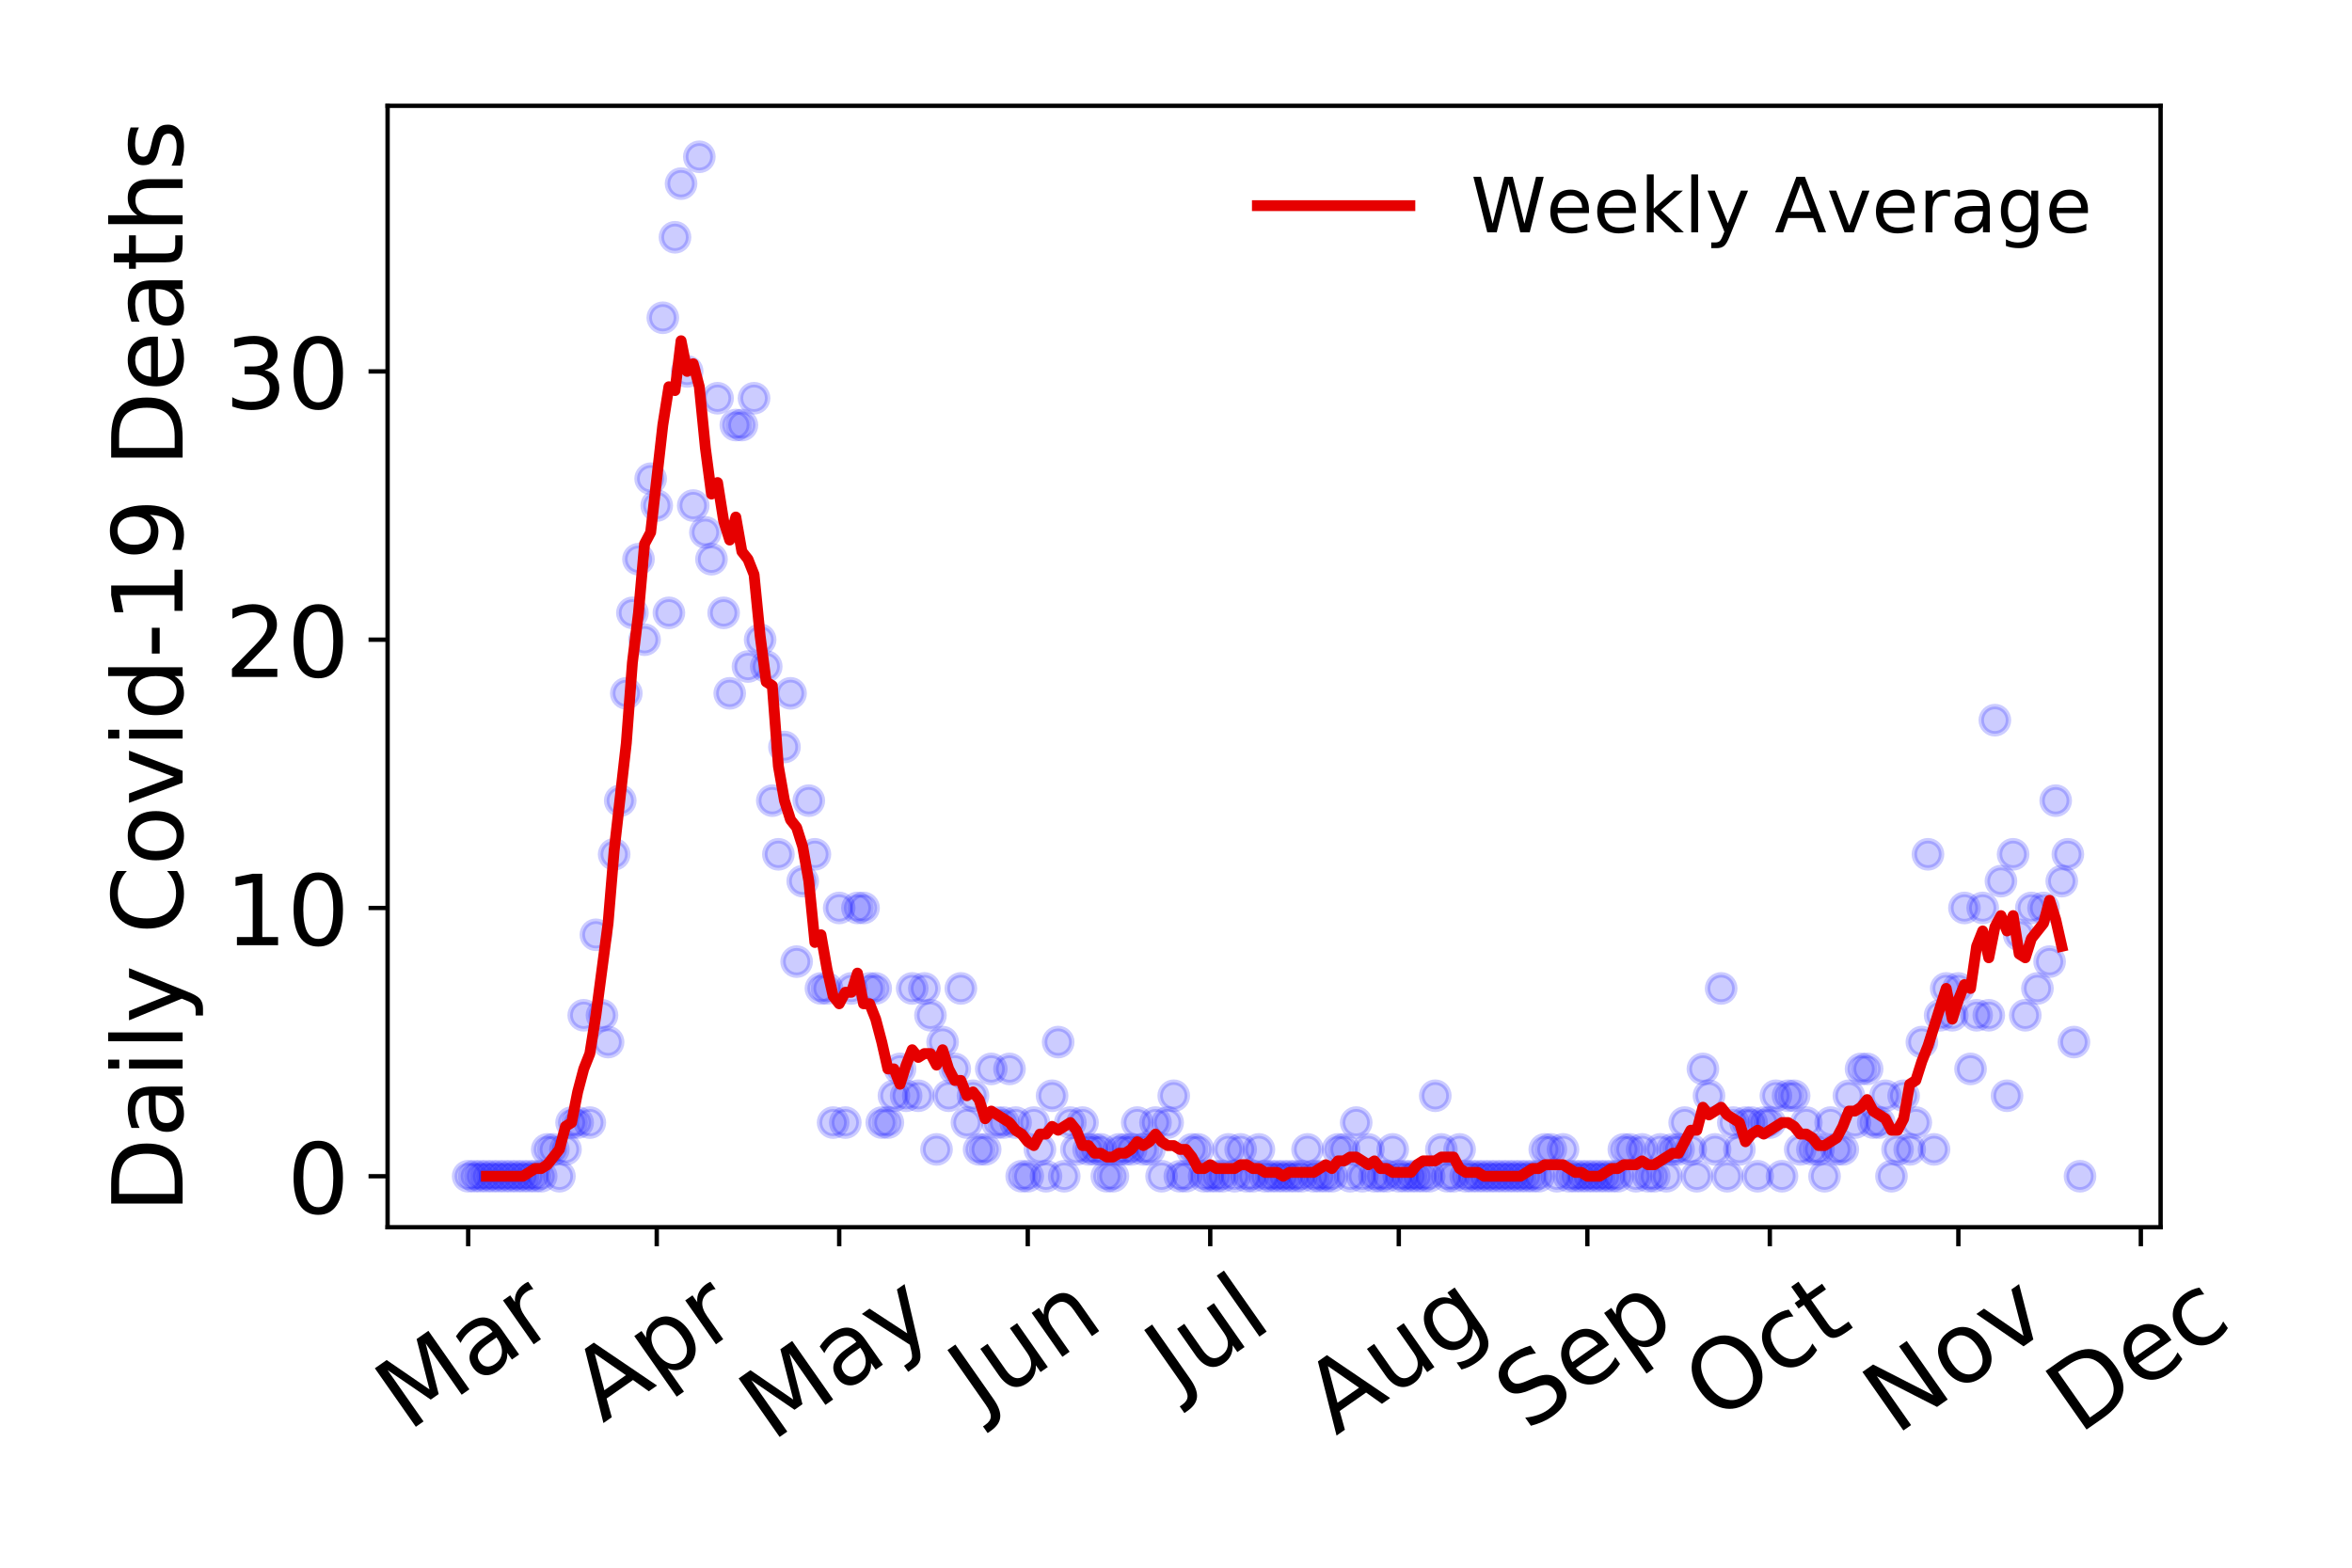 <?xml version="1.0" encoding="utf-8" standalone="no"?>
<!DOCTYPE svg PUBLIC "-//W3C//DTD SVG 1.1//EN"
  "http://www.w3.org/Graphics/SVG/1.1/DTD/svg11.dtd">
<!-- Created with matplotlib (https://matplotlib.org/) -->
<svg height="288pt" version="1.1" viewBox="0 0 432 288" width="432pt" xmlns="http://www.w3.org/2000/svg" xmlns:xlink="http://www.w3.org/1999/xlink">
 <defs>
  <style type="text/css">
*{stroke-linecap:butt;stroke-linejoin:round;}
  </style>
 </defs>
 <g id="figure_1">
  <g id="patch_1">
   <path d="M 0 288 
L 432 288 
L 432 0 
L 0 0 
z
" style="fill:#ffffff;"/>
  </g>
  <g id="axes_1">
   <g id="patch_2">
    <path d="M 71.19 225.45 
L 396.847 225.45 
L 396.847 19.44 
L 71.19 19.44 
z
" style="fill:#ffffff;"/>
   </g>
   <g id="matplotlib.axis_1">
    <g id="xtick_1">
     <g id="line2d_1">
      <defs>
       <path d="M 0 0 
L 0 3.5 
" id="m62ad589f5a" style="stroke:#000000;stroke-width:0.8;"/>
      </defs>
      <g>
       <use style="stroke:#000000;stroke-width:0.8;" x="85.993" xlink:href="#m62ad589f5a" y="225.45"/>
      </g>
     </g>
     <g id="text_1">
      <!-- Mar -->
      <defs>
       <path d="M 9.812 72.906 
L 24.516 72.906 
L 43.109 23.297 
L 61.812 72.906 
L 76.516 72.906 
L 76.516 0 
L 66.891 0 
L 66.891 64.016 
L 48.094 14.016 
L 38.188 14.016 
L 19.391 64.016 
L 19.391 0 
L 9.812 0 
z
" id="DejaVuSans-77"/>
       <path d="M 34.281 27.484 
Q 23.391 27.484 19.188 25 
Q 14.984 22.516 14.984 16.5 
Q 14.984 11.719 18.141 8.906 
Q 21.297 6.109 26.703 6.109 
Q 34.188 6.109 38.703 11.406 
Q 43.219 16.703 43.219 25.484 
L 43.219 27.484 
z
M 52.203 31.203 
L 52.203 0 
L 43.219 0 
L 43.219 8.297 
Q 40.141 3.328 35.547 0.953 
Q 30.953 -1.422 24.312 -1.422 
Q 15.922 -1.422 10.953 3.297 
Q 6 8.016 6 15.922 
Q 6 25.141 12.172 29.828 
Q 18.359 34.516 30.609 34.516 
L 43.219 34.516 
L 43.219 35.406 
Q 43.219 41.609 39.141 45 
Q 35.062 48.391 27.688 48.391 
Q 23 48.391 18.547 47.266 
Q 14.109 46.141 10.016 43.891 
L 10.016 52.203 
Q 14.938 54.109 19.578 55.047 
Q 24.219 56 28.609 56 
Q 40.484 56 46.344 49.844 
Q 52.203 43.703 52.203 31.203 
z
" id="DejaVuSans-97"/>
       <path d="M 41.109 46.297 
Q 39.594 47.172 37.812 47.578 
Q 36.031 48 33.891 48 
Q 26.266 48 22.188 43.047 
Q 18.109 38.094 18.109 28.812 
L 18.109 0 
L 9.078 0 
L 9.078 54.688 
L 18.109 54.688 
L 18.109 46.188 
Q 20.953 51.172 25.484 53.578 
Q 30.031 56 36.531 56 
Q 37.453 56 38.578 55.875 
Q 39.703 55.766 41.062 55.516 
z
" id="DejaVuSans-114"/>
      </defs>
      <g transform="translate(74.932 263.132)rotate(-35)scale(0.18 -0.18)">
       <use xlink:href="#DejaVuSans-77"/>
       <use x="86.279" xlink:href="#DejaVuSans-97"/>
       <use x="147.559" xlink:href="#DejaVuSans-114"/>
      </g>
     </g>
    </g>
    <g id="xtick_2">
     <g id="line2d_2">
      <g>
       <use style="stroke:#000000;stroke-width:0.8;" x="120.625" xlink:href="#m62ad589f5a" y="225.45"/>
      </g>
     </g>
     <g id="text_2">
      <!-- Apr -->
      <defs>
       <path d="M 34.188 63.188 
L 20.797 26.906 
L 47.609 26.906 
z
M 28.609 72.906 
L 39.797 72.906 
L 67.578 0 
L 57.328 0 
L 50.688 18.703 
L 17.828 18.703 
L 11.188 0 
L 0.781 0 
z
" id="DejaVuSans-65"/>
       <path d="M 18.109 8.203 
L 18.109 -20.797 
L 9.078 -20.797 
L 9.078 54.688 
L 18.109 54.688 
L 18.109 46.391 
Q 20.953 51.266 25.266 53.625 
Q 29.594 56 35.594 56 
Q 45.562 56 51.781 48.094 
Q 58.016 40.188 58.016 27.297 
Q 58.016 14.406 51.781 6.484 
Q 45.562 -1.422 35.594 -1.422 
Q 29.594 -1.422 25.266 0.953 
Q 20.953 3.328 18.109 8.203 
z
M 48.688 27.297 
Q 48.688 37.203 44.609 42.844 
Q 40.531 48.484 33.406 48.484 
Q 26.266 48.484 22.188 42.844 
Q 18.109 37.203 18.109 27.297 
Q 18.109 17.391 22.188 11.75 
Q 26.266 6.109 33.406 6.109 
Q 40.531 6.109 44.609 11.75 
Q 48.688 17.391 48.688 27.297 
z
" id="DejaVuSans-112"/>
      </defs>
      <g transform="translate(110.72 261.514)rotate(-35)scale(0.18 -0.18)">
       <use xlink:href="#DejaVuSans-65"/>
       <use x="68.408" xlink:href="#DejaVuSans-112"/>
       <use x="131.885" xlink:href="#DejaVuSans-114"/>
      </g>
     </g>
    </g>
    <g id="xtick_3">
     <g id="line2d_3">
      <g>
       <use style="stroke:#000000;stroke-width:0.8;" x="154.14" xlink:href="#m62ad589f5a" y="225.45"/>
      </g>
     </g>
     <g id="text_3">
      <!-- May -->
      <defs>
       <path d="M 32.172 -5.078 
Q 28.375 -14.844 24.75 -17.812 
Q 21.141 -20.797 15.094 -20.797 
L 7.906 -20.797 
L 7.906 -13.281 
L 13.188 -13.281 
Q 16.891 -13.281 18.938 -11.516 
Q 21 -9.766 23.484 -3.219 
L 25.094 0.875 
L 2.984 54.688 
L 12.5 54.688 
L 29.594 11.922 
L 46.688 54.688 
L 56.203 54.688 
z
" id="DejaVuSans-121"/>
      </defs>
      <g transform="translate(141.747 264.999)rotate(-35)scale(0.18 -0.18)">
       <use xlink:href="#DejaVuSans-77"/>
       <use x="86.279" xlink:href="#DejaVuSans-97"/>
       <use x="147.559" xlink:href="#DejaVuSans-121"/>
      </g>
     </g>
    </g>
    <g id="xtick_4">
     <g id="line2d_4">
      <g>
       <use style="stroke:#000000;stroke-width:0.8;" x="188.773" xlink:href="#m62ad589f5a" y="225.45"/>
      </g>
     </g>
     <g id="text_4">
      <!-- Jun -->
      <defs>
       <path d="M 9.812 72.906 
L 19.672 72.906 
L 19.672 5.078 
Q 19.672 -8.109 14.672 -14.062 
Q 9.672 -20.016 -1.422 -20.016 
L -5.172 -20.016 
L -5.172 -11.719 
L -2.094 -11.719 
Q 4.438 -11.719 7.125 -8.047 
Q 9.812 -4.391 9.812 5.078 
z
" id="DejaVuSans-74"/>
       <path d="M 8.5 21.578 
L 8.5 54.688 
L 17.484 54.688 
L 17.484 21.922 
Q 17.484 14.156 20.5 10.266 
Q 23.531 6.391 29.594 6.391 
Q 36.859 6.391 41.078 11.031 
Q 45.312 15.672 45.312 23.688 
L 45.312 54.688 
L 54.297 54.688 
L 54.297 0 
L 45.312 0 
L 45.312 8.406 
Q 42.047 3.422 37.719 1 
Q 33.406 -1.422 27.688 -1.422 
Q 18.266 -1.422 13.375 4.438 
Q 8.5 10.297 8.5 21.578 
z
M 31.109 56 
z
" id="DejaVuSans-117"/>
       <path d="M 54.891 33.016 
L 54.891 0 
L 45.906 0 
L 45.906 32.719 
Q 45.906 40.484 42.875 44.328 
Q 39.844 48.188 33.797 48.188 
Q 26.516 48.188 22.312 43.547 
Q 18.109 38.922 18.109 30.906 
L 18.109 0 
L 9.078 0 
L 9.078 54.688 
L 18.109 54.688 
L 18.109 46.188 
Q 21.344 51.125 25.703 53.562 
Q 30.078 56 35.797 56 
Q 45.219 56 50.047 50.172 
Q 54.891 44.344 54.891 33.016 
z
" id="DejaVuSans-110"/>
      </defs>
      <g transform="translate(180.102 259.785)rotate(-35)scale(0.18 -0.18)">
       <use xlink:href="#DejaVuSans-74"/>
       <use x="29.492" xlink:href="#DejaVuSans-117"/>
       <use x="92.871" xlink:href="#DejaVuSans-110"/>
      </g>
     </g>
    </g>
    <g id="xtick_5">
     <g id="line2d_5">
      <g>
       <use style="stroke:#000000;stroke-width:0.8;" x="222.288" xlink:href="#m62ad589f5a" y="225.45"/>
      </g>
     </g>
     <g id="text_5">
      <!-- Jul -->
      <defs>
       <path d="M 9.422 75.984 
L 18.406 75.984 
L 18.406 0 
L 9.422 0 
z
" id="DejaVuSans-108"/>
      </defs>
      <g transform="translate(216.242 256.11)rotate(-35)scale(0.18 -0.18)">
       <use xlink:href="#DejaVuSans-74"/>
       <use x="29.492" xlink:href="#DejaVuSans-117"/>
       <use x="92.871" xlink:href="#DejaVuSans-108"/>
      </g>
     </g>
    </g>
    <g id="xtick_6">
     <g id="line2d_6">
      <g>
       <use style="stroke:#000000;stroke-width:0.8;" x="256.92" xlink:href="#m62ad589f5a" y="225.45"/>
      </g>
     </g>
     <g id="text_6">
      <!-- Aug -->
      <defs>
       <path d="M 45.406 27.984 
Q 45.406 37.75 41.375 43.109 
Q 37.359 48.484 30.078 48.484 
Q 22.859 48.484 18.828 43.109 
Q 14.797 37.75 14.797 27.984 
Q 14.797 18.266 18.828 12.891 
Q 22.859 7.516 30.078 7.516 
Q 37.359 7.516 41.375 12.891 
Q 45.406 18.266 45.406 27.984 
z
M 54.391 6.781 
Q 54.391 -7.172 48.188 -13.984 
Q 42 -20.797 29.203 -20.797 
Q 24.469 -20.797 20.266 -20.094 
Q 16.062 -19.391 12.109 -17.922 
L 12.109 -9.188 
Q 16.062 -11.328 19.922 -12.344 
Q 23.781 -13.375 27.781 -13.375 
Q 36.625 -13.375 41.016 -8.766 
Q 45.406 -4.156 45.406 5.172 
L 45.406 9.625 
Q 42.625 4.781 38.281 2.391 
Q 33.938 0 27.875 0 
Q 17.828 0 11.672 7.656 
Q 5.516 15.328 5.516 27.984 
Q 5.516 40.672 11.672 48.328 
Q 17.828 56 27.875 56 
Q 33.938 56 38.281 53.609 
Q 42.625 51.219 45.406 46.391 
L 45.406 54.688 
L 54.391 54.688 
z
" id="DejaVuSans-103"/>
      </defs>
      <g transform="translate(245.374 263.813)rotate(-35)scale(0.18 -0.18)">
       <use xlink:href="#DejaVuSans-65"/>
       <use x="68.408" xlink:href="#DejaVuSans-117"/>
       <use x="131.787" xlink:href="#DejaVuSans-103"/>
      </g>
     </g>
    </g>
    <g id="xtick_7">
     <g id="line2d_7">
      <g>
       <use style="stroke:#000000;stroke-width:0.8;" x="291.553" xlink:href="#m62ad589f5a" y="225.45"/>
      </g>
     </g>
     <g id="text_7">
      <!-- Sep -->
      <defs>
       <path d="M 53.516 70.516 
L 53.516 60.891 
Q 47.906 63.578 42.922 64.891 
Q 37.938 66.219 33.297 66.219 
Q 25.25 66.219 20.875 63.094 
Q 16.5 59.969 16.5 54.203 
Q 16.5 49.359 19.406 46.891 
Q 22.312 44.438 30.422 42.922 
L 36.375 41.703 
Q 47.406 39.594 52.656 34.297 
Q 57.906 29 57.906 20.125 
Q 57.906 9.516 50.797 4.047 
Q 43.703 -1.422 29.984 -1.422 
Q 24.812 -1.422 18.969 -0.25 
Q 13.141 0.922 6.891 3.219 
L 6.891 13.375 
Q 12.891 10.016 18.656 8.297 
Q 24.422 6.594 29.984 6.594 
Q 38.422 6.594 43.016 9.906 
Q 47.609 13.234 47.609 19.391 
Q 47.609 24.75 44.312 27.781 
Q 41.016 30.812 33.5 32.328 
L 27.484 33.5 
Q 16.453 35.688 11.516 40.375 
Q 6.594 45.062 6.594 53.422 
Q 6.594 63.094 13.406 68.656 
Q 20.219 74.219 32.172 74.219 
Q 37.312 74.219 42.625 73.281 
Q 47.953 72.359 53.516 70.516 
z
" id="DejaVuSans-83"/>
       <path d="M 56.203 29.594 
L 56.203 25.203 
L 14.891 25.203 
Q 15.484 15.922 20.484 11.062 
Q 25.484 6.203 34.422 6.203 
Q 39.594 6.203 44.453 7.469 
Q 49.312 8.734 54.109 11.281 
L 54.109 2.781 
Q 49.266 0.734 44.188 -0.344 
Q 39.109 -1.422 33.891 -1.422 
Q 20.797 -1.422 13.156 6.188 
Q 5.516 13.812 5.516 26.812 
Q 5.516 40.234 12.766 48.109 
Q 20.016 56 32.328 56 
Q 43.359 56 49.781 48.891 
Q 56.203 41.797 56.203 29.594 
z
M 47.219 32.234 
Q 47.125 39.594 43.094 43.984 
Q 39.062 48.391 32.422 48.391 
Q 24.906 48.391 20.391 44.141 
Q 15.875 39.891 15.188 32.172 
z
" id="DejaVuSans-101"/>
      </defs>
      <g transform="translate(280.505 263.115)rotate(-35)scale(0.18 -0.18)">
       <use xlink:href="#DejaVuSans-83"/>
       <use x="63.477" xlink:href="#DejaVuSans-101"/>
       <use x="125" xlink:href="#DejaVuSans-112"/>
      </g>
     </g>
    </g>
    <g id="xtick_8">
     <g id="line2d_8">
      <g>
       <use style="stroke:#000000;stroke-width:0.8;" x="325.068" xlink:href="#m62ad589f5a" y="225.45"/>
      </g>
     </g>
     <g id="text_8">
      <!-- Oct -->
      <defs>
       <path d="M 39.406 66.219 
Q 28.656 66.219 22.328 58.203 
Q 16.016 50.203 16.016 36.375 
Q 16.016 22.609 22.328 14.594 
Q 28.656 6.594 39.406 6.594 
Q 50.141 6.594 56.422 14.594 
Q 62.703 22.609 62.703 36.375 
Q 62.703 50.203 56.422 58.203 
Q 50.141 66.219 39.406 66.219 
z
M 39.406 74.219 
Q 54.734 74.219 63.906 63.938 
Q 73.094 53.656 73.094 36.375 
Q 73.094 19.141 63.906 8.859 
Q 54.734 -1.422 39.406 -1.422 
Q 24.031 -1.422 14.812 8.828 
Q 5.609 19.094 5.609 36.375 
Q 5.609 53.656 14.812 63.938 
Q 24.031 74.219 39.406 74.219 
z
" id="DejaVuSans-79"/>
       <path d="M 48.781 52.594 
L 48.781 44.188 
Q 44.969 46.297 41.141 47.344 
Q 37.312 48.391 33.406 48.391 
Q 24.656 48.391 19.812 42.844 
Q 14.984 37.312 14.984 27.297 
Q 14.984 17.281 19.812 11.734 
Q 24.656 6.203 33.406 6.203 
Q 37.312 6.203 41.141 7.25 
Q 44.969 8.297 48.781 10.406 
L 48.781 2.094 
Q 45.016 0.344 40.984 -0.531 
Q 36.969 -1.422 32.422 -1.422 
Q 20.062 -1.422 12.781 6.344 
Q 5.516 14.109 5.516 27.297 
Q 5.516 40.672 12.859 48.328 
Q 20.219 56 33.016 56 
Q 37.156 56 41.109 55.141 
Q 45.062 54.297 48.781 52.594 
z
" id="DejaVuSans-99"/>
       <path d="M 18.312 70.219 
L 18.312 54.688 
L 36.812 54.688 
L 36.812 47.703 
L 18.312 47.703 
L 18.312 18.016 
Q 18.312 11.328 20.141 9.422 
Q 21.969 7.516 27.594 7.516 
L 36.812 7.516 
L 36.812 0 
L 27.594 0 
Q 17.188 0 13.234 3.875 
Q 9.281 7.766 9.281 18.016 
L 9.281 47.703 
L 2.688 47.703 
L 2.688 54.688 
L 9.281 54.688 
L 9.281 70.219 
z
" id="DejaVuSans-116"/>
      </defs>
      <g transform="translate(315.17 261.505)rotate(-35)scale(0.18 -0.18)">
       <use xlink:href="#DejaVuSans-79"/>
       <use x="78.711" xlink:href="#DejaVuSans-99"/>
       <use x="133.691" xlink:href="#DejaVuSans-116"/>
      </g>
     </g>
    </g>
    <g id="xtick_9">
     <g id="line2d_9">
      <g>
       <use style="stroke:#000000;stroke-width:0.8;" x="359.701" xlink:href="#m62ad589f5a" y="225.45"/>
      </g>
     </g>
     <g id="text_9">
      <!-- Nov -->
      <defs>
       <path d="M 9.812 72.906 
L 23.094 72.906 
L 55.422 11.922 
L 55.422 72.906 
L 64.984 72.906 
L 64.984 0 
L 51.703 0 
L 19.391 60.984 
L 19.391 0 
L 9.812 0 
z
" id="DejaVuSans-78"/>
       <path d="M 30.609 48.391 
Q 23.391 48.391 19.188 42.75 
Q 14.984 37.109 14.984 27.297 
Q 14.984 17.484 19.156 11.844 
Q 23.344 6.203 30.609 6.203 
Q 37.797 6.203 41.984 11.859 
Q 46.188 17.531 46.188 27.297 
Q 46.188 37.016 41.984 42.703 
Q 37.797 48.391 30.609 48.391 
z
M 30.609 56 
Q 42.328 56 49.016 48.375 
Q 55.719 40.766 55.719 27.297 
Q 55.719 13.875 49.016 6.219 
Q 42.328 -1.422 30.609 -1.422 
Q 18.844 -1.422 12.172 6.219 
Q 5.516 13.875 5.516 27.297 
Q 5.516 40.766 12.172 48.375 
Q 18.844 56 30.609 56 
z
" id="DejaVuSans-111"/>
       <path d="M 2.984 54.688 
L 12.5 54.688 
L 29.594 8.797 
L 46.688 54.688 
L 56.203 54.688 
L 35.688 0 
L 23.484 0 
z
" id="DejaVuSans-118"/>
      </defs>
      <g transform="translate(348.159 263.805)rotate(-35)scale(0.18 -0.18)">
       <use xlink:href="#DejaVuSans-78"/>
       <use x="74.805" xlink:href="#DejaVuSans-111"/>
       <use x="135.986" xlink:href="#DejaVuSans-118"/>
      </g>
     </g>
    </g>
    <g id="xtick_10">
     <g id="line2d_10">
      <g>
       <use style="stroke:#000000;stroke-width:0.8;" x="393.216" xlink:href="#m62ad589f5a" y="225.45"/>
      </g>
     </g>
     <g id="text_10">
      <!-- Dec -->
      <defs>
       <path d="M 19.672 64.797 
L 19.672 8.109 
L 31.594 8.109 
Q 46.688 8.109 53.688 14.938 
Q 60.688 21.781 60.688 36.531 
Q 60.688 51.172 53.688 57.984 
Q 46.688 64.797 31.594 64.797 
z
M 9.812 72.906 
L 30.078 72.906 
Q 51.266 72.906 61.172 64.094 
Q 71.094 55.281 71.094 36.531 
Q 71.094 17.672 61.125 8.828 
Q 51.172 0 30.078 0 
L 9.812 0 
z
" id="DejaVuSans-68"/>
      </defs>
      <g transform="translate(381.798 263.633)rotate(-35)scale(0.18 -0.18)">
       <use xlink:href="#DejaVuSans-68"/>
       <use x="77.002" xlink:href="#DejaVuSans-101"/>
       <use x="138.525" xlink:href="#DejaVuSans-99"/>
      </g>
     </g>
    </g>
   </g>
   <g id="matplotlib.axis_2">
    <g id="ytick_1">
     <g id="line2d_11">
      <defs>
       <path d="M 0 0 
L -3.5 0 
" id="m5ec687ccff" style="stroke:#000000;stroke-width:0.8;"/>
      </defs>
      <g>
       <use style="stroke:#000000;stroke-width:0.8;" x="71.19" xlink:href="#m5ec687ccff" y="216.085"/>
      </g>
     </g>
     <g id="text_11">
      <!-- 0 -->
      <defs>
       <path d="M 31.781 66.406 
Q 24.172 66.406 20.328 58.906 
Q 16.5 51.422 16.5 36.375 
Q 16.5 21.391 20.328 13.891 
Q 24.172 6.391 31.781 6.391 
Q 39.453 6.391 43.281 13.891 
Q 47.125 21.391 47.125 36.375 
Q 47.125 51.422 43.281 58.906 
Q 39.453 66.406 31.781 66.406 
z
M 31.781 74.219 
Q 44.047 74.219 50.516 64.516 
Q 56.984 54.828 56.984 36.375 
Q 56.984 17.969 50.516 8.266 
Q 44.047 -1.422 31.781 -1.422 
Q 19.531 -1.422 13.062 8.266 
Q 6.594 17.969 6.594 36.375 
Q 6.594 54.828 13.062 64.516 
Q 19.531 74.219 31.781 74.219 
z
" id="DejaVuSans-48"/>
      </defs>
      <g transform="translate(52.737 222.924)scale(0.18 -0.18)">
       <use xlink:href="#DejaVuSans-48"/>
      </g>
     </g>
    </g>
    <g id="ytick_2">
     <g id="line2d_12">
      <g>
       <use style="stroke:#000000;stroke-width:0.8;" x="71.19" xlink:href="#m5ec687ccff" y="166.801"/>
      </g>
     </g>
     <g id="text_12">
      <!-- 10 -->
      <defs>
       <path d="M 12.406 8.297 
L 28.516 8.297 
L 28.516 63.922 
L 10.984 60.406 
L 10.984 69.391 
L 28.422 72.906 
L 38.281 72.906 
L 38.281 8.297 
L 54.391 8.297 
L 54.391 0 
L 12.406 0 
z
" id="DejaVuSans-49"/>
      </defs>
      <g transform="translate(41.285 173.639)scale(0.18 -0.18)">
       <use xlink:href="#DejaVuSans-49"/>
       <use x="63.623" xlink:href="#DejaVuSans-48"/>
      </g>
     </g>
    </g>
    <g id="ytick_3">
     <g id="line2d_13">
      <g>
       <use style="stroke:#000000;stroke-width:0.8;" x="71.19" xlink:href="#m5ec687ccff" y="117.516"/>
      </g>
     </g>
     <g id="text_13">
      <!-- 20 -->
      <defs>
       <path d="M 19.188 8.297 
L 53.609 8.297 
L 53.609 0 
L 7.328 0 
L 7.328 8.297 
Q 12.938 14.109 22.625 23.891 
Q 32.328 33.688 34.812 36.531 
Q 39.547 41.844 41.422 45.531 
Q 43.312 49.219 43.312 52.781 
Q 43.312 58.594 39.234 62.25 
Q 35.156 65.922 28.609 65.922 
Q 23.969 65.922 18.812 64.312 
Q 13.672 62.703 7.812 59.422 
L 7.812 69.391 
Q 13.766 71.781 18.938 73 
Q 24.125 74.219 28.422 74.219 
Q 39.75 74.219 46.484 68.547 
Q 53.219 62.891 53.219 53.422 
Q 53.219 48.922 51.531 44.891 
Q 49.859 40.875 45.406 35.406 
Q 44.188 33.984 37.641 27.219 
Q 31.109 20.453 19.188 8.297 
z
" id="DejaVuSans-50"/>
      </defs>
      <g transform="translate(41.285 124.355)scale(0.18 -0.18)">
       <use xlink:href="#DejaVuSans-50"/>
       <use x="63.623" xlink:href="#DejaVuSans-48"/>
      </g>
     </g>
    </g>
    <g id="ytick_4">
     <g id="line2d_14">
      <g>
       <use style="stroke:#000000;stroke-width:0.8;" x="71.19" xlink:href="#m5ec687ccff" y="68.232"/>
      </g>
     </g>
     <g id="text_14">
      <!-- 30 -->
      <defs>
       <path d="M 40.578 39.312 
Q 47.656 37.797 51.625 33 
Q 55.609 28.219 55.609 21.188 
Q 55.609 10.406 48.188 4.484 
Q 40.766 -1.422 27.094 -1.422 
Q 22.516 -1.422 17.656 -0.516 
Q 12.797 0.391 7.625 2.203 
L 7.625 11.719 
Q 11.719 9.328 16.594 8.109 
Q 21.484 6.891 26.812 6.891 
Q 36.078 6.891 40.938 10.547 
Q 45.797 14.203 45.797 21.188 
Q 45.797 27.641 41.281 31.266 
Q 36.766 34.906 28.719 34.906 
L 20.219 34.906 
L 20.219 43.016 
L 29.109 43.016 
Q 36.375 43.016 40.234 45.922 
Q 44.094 48.828 44.094 54.297 
Q 44.094 59.906 40.109 62.906 
Q 36.141 65.922 28.719 65.922 
Q 24.656 65.922 20.016 65.031 
Q 15.375 64.156 9.812 62.312 
L 9.812 71.094 
Q 15.438 72.656 20.344 73.438 
Q 25.25 74.219 29.594 74.219 
Q 40.828 74.219 47.359 69.109 
Q 53.906 64.016 53.906 55.328 
Q 53.906 49.266 50.438 45.094 
Q 46.969 40.922 40.578 39.312 
z
" id="DejaVuSans-51"/>
      </defs>
      <g transform="translate(41.285 75.07)scale(0.18 -0.18)">
       <use xlink:href="#DejaVuSans-51"/>
       <use x="63.623" xlink:href="#DejaVuSans-48"/>
      </g>
     </g>
    </g>
    <g id="text_15">
     <!-- Daily Covid-19 Deaths -->
     <defs>
      <path d="M 9.422 54.688 
L 18.406 54.688 
L 18.406 0 
L 9.422 0 
z
M 9.422 75.984 
L 18.406 75.984 
L 18.406 64.594 
L 9.422 64.594 
z
" id="DejaVuSans-105"/>
      <path id="DejaVuSans-32"/>
      <path d="M 64.406 67.281 
L 64.406 56.891 
Q 59.422 61.531 53.781 63.812 
Q 48.141 66.109 41.797 66.109 
Q 29.297 66.109 22.656 58.469 
Q 16.016 50.828 16.016 36.375 
Q 16.016 21.969 22.656 14.328 
Q 29.297 6.688 41.797 6.688 
Q 48.141 6.688 53.781 8.984 
Q 59.422 11.281 64.406 15.922 
L 64.406 5.609 
Q 59.234 2.094 53.438 0.328 
Q 47.656 -1.422 41.219 -1.422 
Q 24.656 -1.422 15.125 8.703 
Q 5.609 18.844 5.609 36.375 
Q 5.609 53.953 15.125 64.078 
Q 24.656 74.219 41.219 74.219 
Q 47.75 74.219 53.531 72.484 
Q 59.328 70.75 64.406 67.281 
z
" id="DejaVuSans-67"/>
      <path d="M 45.406 46.391 
L 45.406 75.984 
L 54.391 75.984 
L 54.391 0 
L 45.406 0 
L 45.406 8.203 
Q 42.578 3.328 38.25 0.953 
Q 33.938 -1.422 27.875 -1.422 
Q 17.969 -1.422 11.734 6.484 
Q 5.516 14.406 5.516 27.297 
Q 5.516 40.188 11.734 48.094 
Q 17.969 56 27.875 56 
Q 33.938 56 38.25 53.625 
Q 42.578 51.266 45.406 46.391 
z
M 14.797 27.297 
Q 14.797 17.391 18.875 11.75 
Q 22.953 6.109 30.078 6.109 
Q 37.203 6.109 41.297 11.75 
Q 45.406 17.391 45.406 27.297 
Q 45.406 37.203 41.297 42.844 
Q 37.203 48.484 30.078 48.484 
Q 22.953 48.484 18.875 42.844 
Q 14.797 37.203 14.797 27.297 
z
" id="DejaVuSans-100"/>
      <path d="M 4.891 31.391 
L 31.203 31.391 
L 31.203 23.391 
L 4.891 23.391 
z
" id="DejaVuSans-45"/>
      <path d="M 10.984 1.516 
L 10.984 10.5 
Q 14.703 8.734 18.5 7.812 
Q 22.312 6.891 25.984 6.891 
Q 35.75 6.891 40.891 13.453 
Q 46.047 20.016 46.781 33.406 
Q 43.953 29.203 39.594 26.953 
Q 35.25 24.703 29.984 24.703 
Q 19.047 24.703 12.672 31.312 
Q 6.297 37.938 6.297 49.422 
Q 6.297 60.641 12.938 67.422 
Q 19.578 74.219 30.609 74.219 
Q 43.266 74.219 49.922 64.516 
Q 56.594 54.828 56.594 36.375 
Q 56.594 19.141 48.406 8.859 
Q 40.234 -1.422 26.422 -1.422 
Q 22.703 -1.422 18.891 -0.688 
Q 15.094 0.047 10.984 1.516 
z
M 30.609 32.422 
Q 37.25 32.422 41.125 36.953 
Q 45.016 41.5 45.016 49.422 
Q 45.016 57.281 41.125 61.844 
Q 37.25 66.406 30.609 66.406 
Q 23.969 66.406 20.094 61.844 
Q 16.219 57.281 16.219 49.422 
Q 16.219 41.5 20.094 36.953 
Q 23.969 32.422 30.609 32.422 
z
" id="DejaVuSans-57"/>
      <path d="M 54.891 33.016 
L 54.891 0 
L 45.906 0 
L 45.906 32.719 
Q 45.906 40.484 42.875 44.328 
Q 39.844 48.188 33.797 48.188 
Q 26.516 48.188 22.312 43.547 
Q 18.109 38.922 18.109 30.906 
L 18.109 0 
L 9.078 0 
L 9.078 75.984 
L 18.109 75.984 
L 18.109 46.188 
Q 21.344 51.125 25.703 53.562 
Q 30.078 56 35.797 56 
Q 45.219 56 50.047 50.172 
Q 54.891 44.344 54.891 33.016 
z
" id="DejaVuSans-104"/>
      <path d="M 44.281 53.078 
L 44.281 44.578 
Q 40.484 46.531 36.375 47.5 
Q 32.281 48.484 27.875 48.484 
Q 21.188 48.484 17.844 46.438 
Q 14.5 44.391 14.5 40.281 
Q 14.5 37.156 16.891 35.375 
Q 19.281 33.594 26.516 31.984 
L 29.594 31.297 
Q 39.156 29.25 43.188 25.516 
Q 47.219 21.781 47.219 15.094 
Q 47.219 7.469 41.188 3.016 
Q 35.156 -1.422 24.609 -1.422 
Q 20.219 -1.422 15.453 -0.562 
Q 10.688 0.297 5.422 2 
L 5.422 11.281 
Q 10.406 8.688 15.234 7.391 
Q 20.062 6.109 24.812 6.109 
Q 31.156 6.109 34.562 8.281 
Q 37.984 10.453 37.984 14.406 
Q 37.984 18.062 35.516 20.016 
Q 33.062 21.969 24.703 23.781 
L 21.578 24.516 
Q 13.234 26.266 9.516 29.906 
Q 5.812 33.547 5.812 39.891 
Q 5.812 47.609 11.281 51.797 
Q 16.75 56 26.812 56 
Q 31.781 56 36.172 55.266 
Q 40.578 54.547 44.281 53.078 
z
" id="DejaVuSans-115"/>
     </defs>
     <g transform="translate(33.542 222.874)rotate(-90)scale(0.18 -0.18)">
      <use xlink:href="#DejaVuSans-68"/>
      <use x="77.002" xlink:href="#DejaVuSans-97"/>
      <use x="138.281" xlink:href="#DejaVuSans-105"/>
      <use x="166.064" xlink:href="#DejaVuSans-108"/>
      <use x="193.848" xlink:href="#DejaVuSans-121"/>
      <use x="253.027" xlink:href="#DejaVuSans-32"/>
      <use x="284.814" xlink:href="#DejaVuSans-67"/>
      <use x="354.639" xlink:href="#DejaVuSans-111"/>
      <use x="415.82" xlink:href="#DejaVuSans-118"/>
      <use x="475" xlink:href="#DejaVuSans-105"/>
      <use x="502.783" xlink:href="#DejaVuSans-100"/>
      <use x="566.26" xlink:href="#DejaVuSans-45"/>
      <use x="602.344" xlink:href="#DejaVuSans-49"/>
      <use x="665.967" xlink:href="#DejaVuSans-57"/>
      <use x="729.59" xlink:href="#DejaVuSans-32"/>
      <use x="761.377" xlink:href="#DejaVuSans-68"/>
      <use x="838.379" xlink:href="#DejaVuSans-101"/>
      <use x="899.902" xlink:href="#DejaVuSans-97"/>
      <use x="961.182" xlink:href="#DejaVuSans-116"/>
      <use x="1000.391" xlink:href="#DejaVuSans-104"/>
      <use x="1063.77" xlink:href="#DejaVuSans-115"/>
     </g>
    </g>
   </g>
   <g id="line2d_15">
    <defs>
     <path d="M 0 2.5 
C 0.663 2.5 1.299 2.237 1.768 1.768 
C 2.237 1.299 2.5 0.663 2.5 0 
C 2.5 -0.663 2.237 -1.299 1.768 -1.768 
C 1.299 -2.237 0.663 -2.5 0 -2.5 
C -0.663 -2.5 -1.299 -2.237 -1.768 -1.768 
C -2.237 -1.299 -2.5 -0.663 -2.5 0 
C -2.5 0.663 -2.237 1.299 -1.768 1.768 
C -1.299 2.237 -0.663 2.5 0 2.5 
z
" id="m2cc60ba77c" style="stroke:#0000ff;stroke-opacity:0.2;"/>
    </defs>
    <g clip-path="url(#p47d766449e)">
     <use style="fill:#0000ff;fill-opacity:0.2;stroke:#0000ff;stroke-opacity:0.2;" x="85.993" xlink:href="#m2cc60ba77c" y="216.085"/>
     <use style="fill:#0000ff;fill-opacity:0.2;stroke:#0000ff;stroke-opacity:0.2;" x="87.11" xlink:href="#m2cc60ba77c" y="216.085"/>
     <use style="fill:#0000ff;fill-opacity:0.2;stroke:#0000ff;stroke-opacity:0.2;" x="88.227" xlink:href="#m2cc60ba77c" y="216.085"/>
     <use style="fill:#0000ff;fill-opacity:0.2;stroke:#0000ff;stroke-opacity:0.2;" x="89.344" xlink:href="#m2cc60ba77c" y="216.085"/>
     <use style="fill:#0000ff;fill-opacity:0.2;stroke:#0000ff;stroke-opacity:0.2;" x="90.461" xlink:href="#m2cc60ba77c" y="216.085"/>
     <use style="fill:#0000ff;fill-opacity:0.2;stroke:#0000ff;stroke-opacity:0.2;" x="91.578" xlink:href="#m2cc60ba77c" y="216.085"/>
     <use style="fill:#0000ff;fill-opacity:0.2;stroke:#0000ff;stroke-opacity:0.2;" x="92.696" xlink:href="#m2cc60ba77c" y="216.085"/>
     <use style="fill:#0000ff;fill-opacity:0.2;stroke:#0000ff;stroke-opacity:0.2;" x="93.813" xlink:href="#m2cc60ba77c" y="216.085"/>
     <use style="fill:#0000ff;fill-opacity:0.2;stroke:#0000ff;stroke-opacity:0.2;" x="94.93" xlink:href="#m2cc60ba77c" y="216.085"/>
     <use style="fill:#0000ff;fill-opacity:0.2;stroke:#0000ff;stroke-opacity:0.2;" x="96.047" xlink:href="#m2cc60ba77c" y="216.085"/>
     <use style="fill:#0000ff;fill-opacity:0.2;stroke:#0000ff;stroke-opacity:0.2;" x="97.164" xlink:href="#m2cc60ba77c" y="216.085"/>
     <use style="fill:#0000ff;fill-opacity:0.2;stroke:#0000ff;stroke-opacity:0.2;" x="98.282" xlink:href="#m2cc60ba77c" y="216.085"/>
     <use style="fill:#0000ff;fill-opacity:0.2;stroke:#0000ff;stroke-opacity:0.2;" x="99.399" xlink:href="#m2cc60ba77c" y="216.085"/>
     <use style="fill:#0000ff;fill-opacity:0.2;stroke:#0000ff;stroke-opacity:0.2;" x="100.516" xlink:href="#m2cc60ba77c" y="211.157"/>
     <use style="fill:#0000ff;fill-opacity:0.2;stroke:#0000ff;stroke-opacity:0.2;" x="101.633" xlink:href="#m2cc60ba77c" y="211.157"/>
     <use style="fill:#0000ff;fill-opacity:0.2;stroke:#0000ff;stroke-opacity:0.2;" x="102.75" xlink:href="#m2cc60ba77c" y="216.085"/>
     <use style="fill:#0000ff;fill-opacity:0.2;stroke:#0000ff;stroke-opacity:0.2;" x="103.867" xlink:href="#m2cc60ba77c" y="211.157"/>
     <use style="fill:#0000ff;fill-opacity:0.2;stroke:#0000ff;stroke-opacity:0.2;" x="104.985" xlink:href="#m2cc60ba77c" y="206.229"/>
     <use style="fill:#0000ff;fill-opacity:0.2;stroke:#0000ff;stroke-opacity:0.2;" x="106.102" xlink:href="#m2cc60ba77c" y="206.229"/>
     <use style="fill:#0000ff;fill-opacity:0.2;stroke:#0000ff;stroke-opacity:0.2;" x="107.219" xlink:href="#m2cc60ba77c" y="186.515"/>
     <use style="fill:#0000ff;fill-opacity:0.2;stroke:#0000ff;stroke-opacity:0.2;" x="108.336" xlink:href="#m2cc60ba77c" y="206.229"/>
     <use style="fill:#0000ff;fill-opacity:0.2;stroke:#0000ff;stroke-opacity:0.2;" x="109.453" xlink:href="#m2cc60ba77c" y="171.729"/>
     <use style="fill:#0000ff;fill-opacity:0.2;stroke:#0000ff;stroke-opacity:0.2;" x="110.57" xlink:href="#m2cc60ba77c" y="186.515"/>
     <use style="fill:#0000ff;fill-opacity:0.2;stroke:#0000ff;stroke-opacity:0.2;" x="111.688" xlink:href="#m2cc60ba77c" y="191.443"/>
     <use style="fill:#0000ff;fill-opacity:0.2;stroke:#0000ff;stroke-opacity:0.2;" x="112.805" xlink:href="#m2cc60ba77c" y="156.944"/>
     <use style="fill:#0000ff;fill-opacity:0.2;stroke:#0000ff;stroke-opacity:0.2;" x="113.922" xlink:href="#m2cc60ba77c" y="147.087"/>
     <use style="fill:#0000ff;fill-opacity:0.2;stroke:#0000ff;stroke-opacity:0.2;" x="115.039" xlink:href="#m2cc60ba77c" y="127.373"/>
     <use style="fill:#0000ff;fill-opacity:0.2;stroke:#0000ff;stroke-opacity:0.2;" x="116.156" xlink:href="#m2cc60ba77c" y="112.588"/>
     <use style="fill:#0000ff;fill-opacity:0.2;stroke:#0000ff;stroke-opacity:0.2;" x="117.273" xlink:href="#m2cc60ba77c" y="102.731"/>
     <use style="fill:#0000ff;fill-opacity:0.2;stroke:#0000ff;stroke-opacity:0.2;" x="118.391" xlink:href="#m2cc60ba77c" y="117.516"/>
     <use style="fill:#0000ff;fill-opacity:0.2;stroke:#0000ff;stroke-opacity:0.2;" x="119.508" xlink:href="#m2cc60ba77c" y="87.946"/>
     <use style="fill:#0000ff;fill-opacity:0.2;stroke:#0000ff;stroke-opacity:0.2;" x="120.625" xlink:href="#m2cc60ba77c" y="92.874"/>
     <use style="fill:#0000ff;fill-opacity:0.2;stroke:#0000ff;stroke-opacity:0.2;" x="121.742" xlink:href="#m2cc60ba77c" y="58.375"/>
     <use style="fill:#0000ff;fill-opacity:0.2;stroke:#0000ff;stroke-opacity:0.2;" x="122.859" xlink:href="#m2cc60ba77c" y="112.588"/>
     <use style="fill:#0000ff;fill-opacity:0.2;stroke:#0000ff;stroke-opacity:0.2;" x="123.977" xlink:href="#m2cc60ba77c" y="43.589"/>
     <use style="fill:#0000ff;fill-opacity:0.2;stroke:#0000ff;stroke-opacity:0.2;" x="125.094" xlink:href="#m2cc60ba77c" y="33.733"/>
     <use style="fill:#0000ff;fill-opacity:0.2;stroke:#0000ff;stroke-opacity:0.2;" x="126.211" xlink:href="#m2cc60ba77c" y="68.232"/>
     <use style="fill:#0000ff;fill-opacity:0.2;stroke:#0000ff;stroke-opacity:0.2;" x="127.328" xlink:href="#m2cc60ba77c" y="92.874"/>
     <use style="fill:#0000ff;fill-opacity:0.2;stroke:#0000ff;stroke-opacity:0.2;" x="128.445" xlink:href="#m2cc60ba77c" y="28.804"/>
     <use style="fill:#0000ff;fill-opacity:0.2;stroke:#0000ff;stroke-opacity:0.2;" x="129.562" xlink:href="#m2cc60ba77c" y="97.802"/>
     <use style="fill:#0000ff;fill-opacity:0.2;stroke:#0000ff;stroke-opacity:0.2;" x="130.68" xlink:href="#m2cc60ba77c" y="102.731"/>
     <use style="fill:#0000ff;fill-opacity:0.2;stroke:#0000ff;stroke-opacity:0.2;" x="131.797" xlink:href="#m2cc60ba77c" y="73.16"/>
     <use style="fill:#0000ff;fill-opacity:0.2;stroke:#0000ff;stroke-opacity:0.2;" x="132.914" xlink:href="#m2cc60ba77c" y="112.588"/>
     <use style="fill:#0000ff;fill-opacity:0.2;stroke:#0000ff;stroke-opacity:0.2;" x="134.031" xlink:href="#m2cc60ba77c" y="127.373"/>
     <use style="fill:#0000ff;fill-opacity:0.2;stroke:#0000ff;stroke-opacity:0.2;" x="135.148" xlink:href="#m2cc60ba77c" y="78.089"/>
     <use style="fill:#0000ff;fill-opacity:0.2;stroke:#0000ff;stroke-opacity:0.2;" x="136.265" xlink:href="#m2cc60ba77c" y="78.089"/>
     <use style="fill:#0000ff;fill-opacity:0.2;stroke:#0000ff;stroke-opacity:0.2;" x="137.383" xlink:href="#m2cc60ba77c" y="122.445"/>
     <use style="fill:#0000ff;fill-opacity:0.2;stroke:#0000ff;stroke-opacity:0.2;" x="138.5" xlink:href="#m2cc60ba77c" y="73.16"/>
     <use style="fill:#0000ff;fill-opacity:0.2;stroke:#0000ff;stroke-opacity:0.2;" x="139.617" xlink:href="#m2cc60ba77c" y="117.516"/>
     <use style="fill:#0000ff;fill-opacity:0.2;stroke:#0000ff;stroke-opacity:0.2;" x="140.734" xlink:href="#m2cc60ba77c" y="122.445"/>
     <use style="fill:#0000ff;fill-opacity:0.2;stroke:#0000ff;stroke-opacity:0.2;" x="141.851" xlink:href="#m2cc60ba77c" y="147.087"/>
     <use style="fill:#0000ff;fill-opacity:0.2;stroke:#0000ff;stroke-opacity:0.2;" x="142.969" xlink:href="#m2cc60ba77c" y="156.944"/>
     <use style="fill:#0000ff;fill-opacity:0.2;stroke:#0000ff;stroke-opacity:0.2;" x="144.086" xlink:href="#m2cc60ba77c" y="137.23"/>
     <use style="fill:#0000ff;fill-opacity:0.2;stroke:#0000ff;stroke-opacity:0.2;" x="145.203" xlink:href="#m2cc60ba77c" y="127.373"/>
     <use style="fill:#0000ff;fill-opacity:0.2;stroke:#0000ff;stroke-opacity:0.2;" x="146.32" xlink:href="#m2cc60ba77c" y="176.658"/>
     <use style="fill:#0000ff;fill-opacity:0.2;stroke:#0000ff;stroke-opacity:0.2;" x="147.437" xlink:href="#m2cc60ba77c" y="161.872"/>
     <use style="fill:#0000ff;fill-opacity:0.2;stroke:#0000ff;stroke-opacity:0.2;" x="148.554" xlink:href="#m2cc60ba77c" y="147.087"/>
     <use style="fill:#0000ff;fill-opacity:0.2;stroke:#0000ff;stroke-opacity:0.2;" x="149.672" xlink:href="#m2cc60ba77c" y="156.944"/>
     <use style="fill:#0000ff;fill-opacity:0.2;stroke:#0000ff;stroke-opacity:0.2;" x="150.789" xlink:href="#m2cc60ba77c" y="181.586"/>
     <use style="fill:#0000ff;fill-opacity:0.2;stroke:#0000ff;stroke-opacity:0.2;" x="151.906" xlink:href="#m2cc60ba77c" y="181.586"/>
     <use style="fill:#0000ff;fill-opacity:0.2;stroke:#0000ff;stroke-opacity:0.2;" x="153.023" xlink:href="#m2cc60ba77c" y="206.229"/>
     <use style="fill:#0000ff;fill-opacity:0.2;stroke:#0000ff;stroke-opacity:0.2;" x="154.14" xlink:href="#m2cc60ba77c" y="166.801"/>
     <use style="fill:#0000ff;fill-opacity:0.2;stroke:#0000ff;stroke-opacity:0.2;" x="155.257" xlink:href="#m2cc60ba77c" y="206.229"/>
     <use style="fill:#0000ff;fill-opacity:0.2;stroke:#0000ff;stroke-opacity:0.2;" x="156.375" xlink:href="#m2cc60ba77c" y="181.586"/>
     <use style="fill:#0000ff;fill-opacity:0.2;stroke:#0000ff;stroke-opacity:0.2;" x="157.492" xlink:href="#m2cc60ba77c" y="166.801"/>
     <use style="fill:#0000ff;fill-opacity:0.2;stroke:#0000ff;stroke-opacity:0.2;" x="158.609" xlink:href="#m2cc60ba77c" y="166.801"/>
     <use style="fill:#0000ff;fill-opacity:0.2;stroke:#0000ff;stroke-opacity:0.2;" x="159.726" xlink:href="#m2cc60ba77c" y="181.586"/>
     <use style="fill:#0000ff;fill-opacity:0.2;stroke:#0000ff;stroke-opacity:0.2;" x="160.843" xlink:href="#m2cc60ba77c" y="181.586"/>
     <use style="fill:#0000ff;fill-opacity:0.2;stroke:#0000ff;stroke-opacity:0.2;" x="161.96" xlink:href="#m2cc60ba77c" y="206.229"/>
     <use style="fill:#0000ff;fill-opacity:0.2;stroke:#0000ff;stroke-opacity:0.2;" x="163.078" xlink:href="#m2cc60ba77c" y="206.229"/>
     <use style="fill:#0000ff;fill-opacity:0.2;stroke:#0000ff;stroke-opacity:0.2;" x="164.195" xlink:href="#m2cc60ba77c" y="201.3"/>
     <use style="fill:#0000ff;fill-opacity:0.2;stroke:#0000ff;stroke-opacity:0.2;" x="165.312" xlink:href="#m2cc60ba77c" y="196.372"/>
     <use style="fill:#0000ff;fill-opacity:0.2;stroke:#0000ff;stroke-opacity:0.2;" x="166.429" xlink:href="#m2cc60ba77c" y="201.3"/>
     <use style="fill:#0000ff;fill-opacity:0.2;stroke:#0000ff;stroke-opacity:0.2;" x="167.546" xlink:href="#m2cc60ba77c" y="181.586"/>
     <use style="fill:#0000ff;fill-opacity:0.2;stroke:#0000ff;stroke-opacity:0.2;" x="168.664" xlink:href="#m2cc60ba77c" y="201.3"/>
     <use style="fill:#0000ff;fill-opacity:0.2;stroke:#0000ff;stroke-opacity:0.2;" x="169.781" xlink:href="#m2cc60ba77c" y="181.586"/>
     <use style="fill:#0000ff;fill-opacity:0.2;stroke:#0000ff;stroke-opacity:0.2;" x="170.898" xlink:href="#m2cc60ba77c" y="186.515"/>
     <use style="fill:#0000ff;fill-opacity:0.2;stroke:#0000ff;stroke-opacity:0.2;" x="172.015" xlink:href="#m2cc60ba77c" y="211.157"/>
     <use style="fill:#0000ff;fill-opacity:0.2;stroke:#0000ff;stroke-opacity:0.2;" x="173.132" xlink:href="#m2cc60ba77c" y="191.443"/>
     <use style="fill:#0000ff;fill-opacity:0.2;stroke:#0000ff;stroke-opacity:0.2;" x="174.249" xlink:href="#m2cc60ba77c" y="201.3"/>
     <use style="fill:#0000ff;fill-opacity:0.2;stroke:#0000ff;stroke-opacity:0.2;" x="175.367" xlink:href="#m2cc60ba77c" y="196.372"/>
     <use style="fill:#0000ff;fill-opacity:0.2;stroke:#0000ff;stroke-opacity:0.2;" x="176.484" xlink:href="#m2cc60ba77c" y="181.586"/>
     <use style="fill:#0000ff;fill-opacity:0.2;stroke:#0000ff;stroke-opacity:0.2;" x="177.601" xlink:href="#m2cc60ba77c" y="206.229"/>
     <use style="fill:#0000ff;fill-opacity:0.2;stroke:#0000ff;stroke-opacity:0.2;" x="178.718" xlink:href="#m2cc60ba77c" y="201.3"/>
     <use style="fill:#0000ff;fill-opacity:0.2;stroke:#0000ff;stroke-opacity:0.2;" x="179.835" xlink:href="#m2cc60ba77c" y="211.157"/>
     <use style="fill:#0000ff;fill-opacity:0.2;stroke:#0000ff;stroke-opacity:0.2;" x="180.952" xlink:href="#m2cc60ba77c" y="211.157"/>
     <use style="fill:#0000ff;fill-opacity:0.2;stroke:#0000ff;stroke-opacity:0.2;" x="182.07" xlink:href="#m2cc60ba77c" y="196.372"/>
     <use style="fill:#0000ff;fill-opacity:0.2;stroke:#0000ff;stroke-opacity:0.2;" x="183.187" xlink:href="#m2cc60ba77c" y="206.229"/>
     <use style="fill:#0000ff;fill-opacity:0.2;stroke:#0000ff;stroke-opacity:0.2;" x="184.304" xlink:href="#m2cc60ba77c" y="206.229"/>
     <use style="fill:#0000ff;fill-opacity:0.2;stroke:#0000ff;stroke-opacity:0.2;" x="185.421" xlink:href="#m2cc60ba77c" y="196.372"/>
     <use style="fill:#0000ff;fill-opacity:0.2;stroke:#0000ff;stroke-opacity:0.2;" x="186.538" xlink:href="#m2cc60ba77c" y="206.229"/>
     <use style="fill:#0000ff;fill-opacity:0.2;stroke:#0000ff;stroke-opacity:0.2;" x="187.656" xlink:href="#m2cc60ba77c" y="216.085"/>
     <use style="fill:#0000ff;fill-opacity:0.2;stroke:#0000ff;stroke-opacity:0.2;" x="188.773" xlink:href="#m2cc60ba77c" y="216.085"/>
     <use style="fill:#0000ff;fill-opacity:0.2;stroke:#0000ff;stroke-opacity:0.2;" x="189.89" xlink:href="#m2cc60ba77c" y="206.229"/>
     <use style="fill:#0000ff;fill-opacity:0.2;stroke:#0000ff;stroke-opacity:0.2;" x="191.007" xlink:href="#m2cc60ba77c" y="211.157"/>
     <use style="fill:#0000ff;fill-opacity:0.2;stroke:#0000ff;stroke-opacity:0.2;" x="192.124" xlink:href="#m2cc60ba77c" y="216.085"/>
     <use style="fill:#0000ff;fill-opacity:0.2;stroke:#0000ff;stroke-opacity:0.2;" x="193.241" xlink:href="#m2cc60ba77c" y="201.3"/>
     <use style="fill:#0000ff;fill-opacity:0.2;stroke:#0000ff;stroke-opacity:0.2;" x="194.359" xlink:href="#m2cc60ba77c" y="191.443"/>
     <use style="fill:#0000ff;fill-opacity:0.2;stroke:#0000ff;stroke-opacity:0.2;" x="195.476" xlink:href="#m2cc60ba77c" y="216.085"/>
     <use style="fill:#0000ff;fill-opacity:0.2;stroke:#0000ff;stroke-opacity:0.2;" x="196.593" xlink:href="#m2cc60ba77c" y="206.229"/>
     <use style="fill:#0000ff;fill-opacity:0.2;stroke:#0000ff;stroke-opacity:0.2;" x="197.71" xlink:href="#m2cc60ba77c" y="211.157"/>
     <use style="fill:#0000ff;fill-opacity:0.2;stroke:#0000ff;stroke-opacity:0.2;" x="198.827" xlink:href="#m2cc60ba77c" y="206.229"/>
     <use style="fill:#0000ff;fill-opacity:0.2;stroke:#0000ff;stroke-opacity:0.2;" x="199.944" xlink:href="#m2cc60ba77c" y="211.157"/>
     <use style="fill:#0000ff;fill-opacity:0.2;stroke:#0000ff;stroke-opacity:0.2;" x="201.062" xlink:href="#m2cc60ba77c" y="211.157"/>
     <use style="fill:#0000ff;fill-opacity:0.2;stroke:#0000ff;stroke-opacity:0.2;" x="202.179" xlink:href="#m2cc60ba77c" y="211.157"/>
     <use style="fill:#0000ff;fill-opacity:0.2;stroke:#0000ff;stroke-opacity:0.2;" x="203.296" xlink:href="#m2cc60ba77c" y="216.085"/>
     <use style="fill:#0000ff;fill-opacity:0.2;stroke:#0000ff;stroke-opacity:0.2;" x="204.413" xlink:href="#m2cc60ba77c" y="216.085"/>
     <use style="fill:#0000ff;fill-opacity:0.2;stroke:#0000ff;stroke-opacity:0.2;" x="205.53" xlink:href="#m2cc60ba77c" y="211.157"/>
     <use style="fill:#0000ff;fill-opacity:0.2;stroke:#0000ff;stroke-opacity:0.2;" x="206.648" xlink:href="#m2cc60ba77c" y="211.157"/>
     <use style="fill:#0000ff;fill-opacity:0.2;stroke:#0000ff;stroke-opacity:0.2;" x="207.765" xlink:href="#m2cc60ba77c" y="211.157"/>
     <use style="fill:#0000ff;fill-opacity:0.2;stroke:#0000ff;stroke-opacity:0.2;" x="208.882" xlink:href="#m2cc60ba77c" y="206.229"/>
     <use style="fill:#0000ff;fill-opacity:0.2;stroke:#0000ff;stroke-opacity:0.2;" x="209.999" xlink:href="#m2cc60ba77c" y="211.157"/>
     <use style="fill:#0000ff;fill-opacity:0.2;stroke:#0000ff;stroke-opacity:0.2;" x="211.116" xlink:href="#m2cc60ba77c" y="211.157"/>
     <use style="fill:#0000ff;fill-opacity:0.2;stroke:#0000ff;stroke-opacity:0.2;" x="212.233" xlink:href="#m2cc60ba77c" y="206.229"/>
     <use style="fill:#0000ff;fill-opacity:0.2;stroke:#0000ff;stroke-opacity:0.2;" x="213.351" xlink:href="#m2cc60ba77c" y="216.085"/>
     <use style="fill:#0000ff;fill-opacity:0.2;stroke:#0000ff;stroke-opacity:0.2;" x="214.468" xlink:href="#m2cc60ba77c" y="206.229"/>
     <use style="fill:#0000ff;fill-opacity:0.2;stroke:#0000ff;stroke-opacity:0.2;" x="215.585" xlink:href="#m2cc60ba77c" y="201.3"/>
     <use style="fill:#0000ff;fill-opacity:0.2;stroke:#0000ff;stroke-opacity:0.2;" x="216.702" xlink:href="#m2cc60ba77c" y="216.085"/>
     <use style="fill:#0000ff;fill-opacity:0.2;stroke:#0000ff;stroke-opacity:0.2;" x="217.819" xlink:href="#m2cc60ba77c" y="216.085"/>
     <use style="fill:#0000ff;fill-opacity:0.2;stroke:#0000ff;stroke-opacity:0.2;" x="218.936" xlink:href="#m2cc60ba77c" y="211.157"/>
     <use style="fill:#0000ff;fill-opacity:0.2;stroke:#0000ff;stroke-opacity:0.2;" x="220.054" xlink:href="#m2cc60ba77c" y="211.157"/>
     <use style="fill:#0000ff;fill-opacity:0.2;stroke:#0000ff;stroke-opacity:0.2;" x="221.171" xlink:href="#m2cc60ba77c" y="216.085"/>
     <use style="fill:#0000ff;fill-opacity:0.2;stroke:#0000ff;stroke-opacity:0.2;" x="222.288" xlink:href="#m2cc60ba77c" y="216.085"/>
     <use style="fill:#0000ff;fill-opacity:0.2;stroke:#0000ff;stroke-opacity:0.2;" x="223.405" xlink:href="#m2cc60ba77c" y="216.085"/>
     <use style="fill:#0000ff;fill-opacity:0.2;stroke:#0000ff;stroke-opacity:0.2;" x="224.522" xlink:href="#m2cc60ba77c" y="216.085"/>
     <use style="fill:#0000ff;fill-opacity:0.2;stroke:#0000ff;stroke-opacity:0.2;" x="225.639" xlink:href="#m2cc60ba77c" y="211.157"/>
     <use style="fill:#0000ff;fill-opacity:0.2;stroke:#0000ff;stroke-opacity:0.2;" x="226.757" xlink:href="#m2cc60ba77c" y="216.085"/>
     <use style="fill:#0000ff;fill-opacity:0.2;stroke:#0000ff;stroke-opacity:0.2;" x="227.874" xlink:href="#m2cc60ba77c" y="211.157"/>
     <use style="fill:#0000ff;fill-opacity:0.2;stroke:#0000ff;stroke-opacity:0.2;" x="228.991" xlink:href="#m2cc60ba77c" y="216.085"/>
     <use style="fill:#0000ff;fill-opacity:0.2;stroke:#0000ff;stroke-opacity:0.2;" x="230.108" xlink:href="#m2cc60ba77c" y="216.085"/>
     <use style="fill:#0000ff;fill-opacity:0.2;stroke:#0000ff;stroke-opacity:0.2;" x="231.225" xlink:href="#m2cc60ba77c" y="211.157"/>
     <use style="fill:#0000ff;fill-opacity:0.2;stroke:#0000ff;stroke-opacity:0.2;" x="232.343" xlink:href="#m2cc60ba77c" y="216.085"/>
     <use style="fill:#0000ff;fill-opacity:0.2;stroke:#0000ff;stroke-opacity:0.2;" x="233.46" xlink:href="#m2cc60ba77c" y="216.085"/>
     <use style="fill:#0000ff;fill-opacity:0.2;stroke:#0000ff;stroke-opacity:0.2;" x="234.577" xlink:href="#m2cc60ba77c" y="216.085"/>
     <use style="fill:#0000ff;fill-opacity:0.2;stroke:#0000ff;stroke-opacity:0.2;" x="235.694" xlink:href="#m2cc60ba77c" y="216.085"/>
     <use style="fill:#0000ff;fill-opacity:0.2;stroke:#0000ff;stroke-opacity:0.2;" x="236.811" xlink:href="#m2cc60ba77c" y="216.085"/>
     <use style="fill:#0000ff;fill-opacity:0.2;stroke:#0000ff;stroke-opacity:0.2;" x="237.928" xlink:href="#m2cc60ba77c" y="216.085"/>
     <use style="fill:#0000ff;fill-opacity:0.2;stroke:#0000ff;stroke-opacity:0.2;" x="239.046" xlink:href="#m2cc60ba77c" y="216.085"/>
     <use style="fill:#0000ff;fill-opacity:0.2;stroke:#0000ff;stroke-opacity:0.2;" x="240.163" xlink:href="#m2cc60ba77c" y="211.157"/>
     <use style="fill:#0000ff;fill-opacity:0.2;stroke:#0000ff;stroke-opacity:0.2;" x="241.28" xlink:href="#m2cc60ba77c" y="216.085"/>
     <use style="fill:#0000ff;fill-opacity:0.2;stroke:#0000ff;stroke-opacity:0.2;" x="242.397" xlink:href="#m2cc60ba77c" y="216.085"/>
     <use style="fill:#0000ff;fill-opacity:0.2;stroke:#0000ff;stroke-opacity:0.2;" x="243.514" xlink:href="#m2cc60ba77c" y="216.085"/>
     <use style="fill:#0000ff;fill-opacity:0.2;stroke:#0000ff;stroke-opacity:0.2;" x="244.631" xlink:href="#m2cc60ba77c" y="216.085"/>
     <use style="fill:#0000ff;fill-opacity:0.2;stroke:#0000ff;stroke-opacity:0.2;" x="245.749" xlink:href="#m2cc60ba77c" y="211.157"/>
     <use style="fill:#0000ff;fill-opacity:0.2;stroke:#0000ff;stroke-opacity:0.2;" x="246.866" xlink:href="#m2cc60ba77c" y="211.157"/>
     <use style="fill:#0000ff;fill-opacity:0.2;stroke:#0000ff;stroke-opacity:0.2;" x="247.983" xlink:href="#m2cc60ba77c" y="216.085"/>
     <use style="fill:#0000ff;fill-opacity:0.2;stroke:#0000ff;stroke-opacity:0.2;" x="249.1" xlink:href="#m2cc60ba77c" y="206.229"/>
     <use style="fill:#0000ff;fill-opacity:0.2;stroke:#0000ff;stroke-opacity:0.2;" x="250.217" xlink:href="#m2cc60ba77c" y="216.085"/>
     <use style="fill:#0000ff;fill-opacity:0.2;stroke:#0000ff;stroke-opacity:0.2;" x="251.335" xlink:href="#m2cc60ba77c" y="211.157"/>
     <use style="fill:#0000ff;fill-opacity:0.2;stroke:#0000ff;stroke-opacity:0.2;" x="252.452" xlink:href="#m2cc60ba77c" y="216.085"/>
     <use style="fill:#0000ff;fill-opacity:0.2;stroke:#0000ff;stroke-opacity:0.2;" x="253.569" xlink:href="#m2cc60ba77c" y="216.085"/>
     <use style="fill:#0000ff;fill-opacity:0.2;stroke:#0000ff;stroke-opacity:0.2;" x="254.686" xlink:href="#m2cc60ba77c" y="216.085"/>
     <use style="fill:#0000ff;fill-opacity:0.2;stroke:#0000ff;stroke-opacity:0.2;" x="255.803" xlink:href="#m2cc60ba77c" y="211.157"/>
     <use style="fill:#0000ff;fill-opacity:0.2;stroke:#0000ff;stroke-opacity:0.2;" x="256.92" xlink:href="#m2cc60ba77c" y="216.085"/>
     <use style="fill:#0000ff;fill-opacity:0.2;stroke:#0000ff;stroke-opacity:0.2;" x="258.038" xlink:href="#m2cc60ba77c" y="216.085"/>
     <use style="fill:#0000ff;fill-opacity:0.2;stroke:#0000ff;stroke-opacity:0.2;" x="259.155" xlink:href="#m2cc60ba77c" y="216.085"/>
     <use style="fill:#0000ff;fill-opacity:0.2;stroke:#0000ff;stroke-opacity:0.2;" x="260.272" xlink:href="#m2cc60ba77c" y="216.085"/>
     <use style="fill:#0000ff;fill-opacity:0.2;stroke:#0000ff;stroke-opacity:0.2;" x="261.389" xlink:href="#m2cc60ba77c" y="216.085"/>
     <use style="fill:#0000ff;fill-opacity:0.2;stroke:#0000ff;stroke-opacity:0.2;" x="262.506" xlink:href="#m2cc60ba77c" y="216.085"/>
     <use style="fill:#0000ff;fill-opacity:0.2;stroke:#0000ff;stroke-opacity:0.2;" x="263.623" xlink:href="#m2cc60ba77c" y="201.3"/>
     <use style="fill:#0000ff;fill-opacity:0.2;stroke:#0000ff;stroke-opacity:0.2;" x="264.741" xlink:href="#m2cc60ba77c" y="211.157"/>
     <use style="fill:#0000ff;fill-opacity:0.2;stroke:#0000ff;stroke-opacity:0.2;" x="265.858" xlink:href="#m2cc60ba77c" y="216.085"/>
     <use style="fill:#0000ff;fill-opacity:0.2;stroke:#0000ff;stroke-opacity:0.2;" x="266.975" xlink:href="#m2cc60ba77c" y="216.085"/>
     <use style="fill:#0000ff;fill-opacity:0.2;stroke:#0000ff;stroke-opacity:0.2;" x="268.092" xlink:href="#m2cc60ba77c" y="211.157"/>
     <use style="fill:#0000ff;fill-opacity:0.2;stroke:#0000ff;stroke-opacity:0.2;" x="269.209" xlink:href="#m2cc60ba77c" y="216.085"/>
     <use style="fill:#0000ff;fill-opacity:0.2;stroke:#0000ff;stroke-opacity:0.2;" x="270.327" xlink:href="#m2cc60ba77c" y="216.085"/>
     <use style="fill:#0000ff;fill-opacity:0.2;stroke:#0000ff;stroke-opacity:0.2;" x="271.444" xlink:href="#m2cc60ba77c" y="216.085"/>
     <use style="fill:#0000ff;fill-opacity:0.2;stroke:#0000ff;stroke-opacity:0.2;" x="272.561" xlink:href="#m2cc60ba77c" y="216.085"/>
     <use style="fill:#0000ff;fill-opacity:0.2;stroke:#0000ff;stroke-opacity:0.2;" x="273.678" xlink:href="#m2cc60ba77c" y="216.085"/>
     <use style="fill:#0000ff;fill-opacity:0.2;stroke:#0000ff;stroke-opacity:0.2;" x="274.795" xlink:href="#m2cc60ba77c" y="216.085"/>
     <use style="fill:#0000ff;fill-opacity:0.2;stroke:#0000ff;stroke-opacity:0.2;" x="275.912" xlink:href="#m2cc60ba77c" y="216.085"/>
     <use style="fill:#0000ff;fill-opacity:0.2;stroke:#0000ff;stroke-opacity:0.2;" x="277.03" xlink:href="#m2cc60ba77c" y="216.085"/>
     <use style="fill:#0000ff;fill-opacity:0.2;stroke:#0000ff;stroke-opacity:0.2;" x="278.147" xlink:href="#m2cc60ba77c" y="216.085"/>
     <use style="fill:#0000ff;fill-opacity:0.2;stroke:#0000ff;stroke-opacity:0.2;" x="279.264" xlink:href="#m2cc60ba77c" y="216.085"/>
     <use style="fill:#0000ff;fill-opacity:0.2;stroke:#0000ff;stroke-opacity:0.2;" x="280.381" xlink:href="#m2cc60ba77c" y="216.085"/>
     <use style="fill:#0000ff;fill-opacity:0.2;stroke:#0000ff;stroke-opacity:0.2;" x="281.498" xlink:href="#m2cc60ba77c" y="216.085"/>
     <use style="fill:#0000ff;fill-opacity:0.2;stroke:#0000ff;stroke-opacity:0.2;" x="282.615" xlink:href="#m2cc60ba77c" y="216.085"/>
     <use style="fill:#0000ff;fill-opacity:0.2;stroke:#0000ff;stroke-opacity:0.2;" x="283.733" xlink:href="#m2cc60ba77c" y="211.157"/>
     <use style="fill:#0000ff;fill-opacity:0.2;stroke:#0000ff;stroke-opacity:0.2;" x="284.85" xlink:href="#m2cc60ba77c" y="211.157"/>
     <use style="fill:#0000ff;fill-opacity:0.2;stroke:#0000ff;stroke-opacity:0.2;" x="285.967" xlink:href="#m2cc60ba77c" y="216.085"/>
     <use style="fill:#0000ff;fill-opacity:0.2;stroke:#0000ff;stroke-opacity:0.2;" x="287.084" xlink:href="#m2cc60ba77c" y="211.157"/>
     <use style="fill:#0000ff;fill-opacity:0.2;stroke:#0000ff;stroke-opacity:0.2;" x="288.201" xlink:href="#m2cc60ba77c" y="216.085"/>
     <use style="fill:#0000ff;fill-opacity:0.2;stroke:#0000ff;stroke-opacity:0.2;" x="289.318" xlink:href="#m2cc60ba77c" y="216.085"/>
     <use style="fill:#0000ff;fill-opacity:0.2;stroke:#0000ff;stroke-opacity:0.2;" x="290.436" xlink:href="#m2cc60ba77c" y="216.085"/>
     <use style="fill:#0000ff;fill-opacity:0.2;stroke:#0000ff;stroke-opacity:0.2;" x="291.553" xlink:href="#m2cc60ba77c" y="216.085"/>
     <use style="fill:#0000ff;fill-opacity:0.2;stroke:#0000ff;stroke-opacity:0.2;" x="292.67" xlink:href="#m2cc60ba77c" y="216.085"/>
     <use style="fill:#0000ff;fill-opacity:0.2;stroke:#0000ff;stroke-opacity:0.2;" x="293.787" xlink:href="#m2cc60ba77c" y="216.085"/>
     <use style="fill:#0000ff;fill-opacity:0.2;stroke:#0000ff;stroke-opacity:0.2;" x="294.904" xlink:href="#m2cc60ba77c" y="216.085"/>
     <use style="fill:#0000ff;fill-opacity:0.2;stroke:#0000ff;stroke-opacity:0.2;" x="296.022" xlink:href="#m2cc60ba77c" y="216.085"/>
     <use style="fill:#0000ff;fill-opacity:0.2;stroke:#0000ff;stroke-opacity:0.2;" x="297.139" xlink:href="#m2cc60ba77c" y="216.085"/>
     <use style="fill:#0000ff;fill-opacity:0.2;stroke:#0000ff;stroke-opacity:0.2;" x="298.256" xlink:href="#m2cc60ba77c" y="211.157"/>
     <use style="fill:#0000ff;fill-opacity:0.2;stroke:#0000ff;stroke-opacity:0.2;" x="299.373" xlink:href="#m2cc60ba77c" y="211.157"/>
     <use style="fill:#0000ff;fill-opacity:0.2;stroke:#0000ff;stroke-opacity:0.2;" x="300.49" xlink:href="#m2cc60ba77c" y="216.085"/>
     <use style="fill:#0000ff;fill-opacity:0.2;stroke:#0000ff;stroke-opacity:0.2;" x="301.607" xlink:href="#m2cc60ba77c" y="211.157"/>
     <use style="fill:#0000ff;fill-opacity:0.2;stroke:#0000ff;stroke-opacity:0.2;" x="302.725" xlink:href="#m2cc60ba77c" y="216.085"/>
     <use style="fill:#0000ff;fill-opacity:0.2;stroke:#0000ff;stroke-opacity:0.2;" x="303.842" xlink:href="#m2cc60ba77c" y="216.085"/>
     <use style="fill:#0000ff;fill-opacity:0.2;stroke:#0000ff;stroke-opacity:0.2;" x="304.959" xlink:href="#m2cc60ba77c" y="211.157"/>
     <use style="fill:#0000ff;fill-opacity:0.2;stroke:#0000ff;stroke-opacity:0.2;" x="306.076" xlink:href="#m2cc60ba77c" y="216.085"/>
     <use style="fill:#0000ff;fill-opacity:0.2;stroke:#0000ff;stroke-opacity:0.2;" x="307.193" xlink:href="#m2cc60ba77c" y="211.157"/>
     <use style="fill:#0000ff;fill-opacity:0.2;stroke:#0000ff;stroke-opacity:0.2;" x="308.31" xlink:href="#m2cc60ba77c" y="211.157"/>
     <use style="fill:#0000ff;fill-opacity:0.2;stroke:#0000ff;stroke-opacity:0.2;" x="309.428" xlink:href="#m2cc60ba77c" y="206.229"/>
     <use style="fill:#0000ff;fill-opacity:0.2;stroke:#0000ff;stroke-opacity:0.2;" x="310.545" xlink:href="#m2cc60ba77c" y="211.157"/>
     <use style="fill:#0000ff;fill-opacity:0.2;stroke:#0000ff;stroke-opacity:0.2;" x="311.662" xlink:href="#m2cc60ba77c" y="216.085"/>
     <use style="fill:#0000ff;fill-opacity:0.2;stroke:#0000ff;stroke-opacity:0.2;" x="312.779" xlink:href="#m2cc60ba77c" y="196.372"/>
     <use style="fill:#0000ff;fill-opacity:0.2;stroke:#0000ff;stroke-opacity:0.2;" x="313.896" xlink:href="#m2cc60ba77c" y="201.3"/>
     <use style="fill:#0000ff;fill-opacity:0.2;stroke:#0000ff;stroke-opacity:0.2;" x="315.014" xlink:href="#m2cc60ba77c" y="211.157"/>
     <use style="fill:#0000ff;fill-opacity:0.2;stroke:#0000ff;stroke-opacity:0.2;" x="316.131" xlink:href="#m2cc60ba77c" y="181.586"/>
     <use style="fill:#0000ff;fill-opacity:0.2;stroke:#0000ff;stroke-opacity:0.2;" x="317.248" xlink:href="#m2cc60ba77c" y="216.085"/>
     <use style="fill:#0000ff;fill-opacity:0.2;stroke:#0000ff;stroke-opacity:0.2;" x="318.365" xlink:href="#m2cc60ba77c" y="206.229"/>
     <use style="fill:#0000ff;fill-opacity:0.2;stroke:#0000ff;stroke-opacity:0.2;" x="319.482" xlink:href="#m2cc60ba77c" y="211.157"/>
     <use style="fill:#0000ff;fill-opacity:0.2;stroke:#0000ff;stroke-opacity:0.2;" x="320.599" xlink:href="#m2cc60ba77c" y="206.229"/>
     <use style="fill:#0000ff;fill-opacity:0.2;stroke:#0000ff;stroke-opacity:0.2;" x="321.717" xlink:href="#m2cc60ba77c" y="206.229"/>
     <use style="fill:#0000ff;fill-opacity:0.2;stroke:#0000ff;stroke-opacity:0.2;" x="322.834" xlink:href="#m2cc60ba77c" y="216.085"/>
     <use style="fill:#0000ff;fill-opacity:0.2;stroke:#0000ff;stroke-opacity:0.2;" x="323.951" xlink:href="#m2cc60ba77c" y="206.229"/>
     <use style="fill:#0000ff;fill-opacity:0.2;stroke:#0000ff;stroke-opacity:0.2;" x="325.068" xlink:href="#m2cc60ba77c" y="206.229"/>
     <use style="fill:#0000ff;fill-opacity:0.2;stroke:#0000ff;stroke-opacity:0.2;" x="326.185" xlink:href="#m2cc60ba77c" y="201.3"/>
     <use style="fill:#0000ff;fill-opacity:0.2;stroke:#0000ff;stroke-opacity:0.2;" x="327.302" xlink:href="#m2cc60ba77c" y="216.085"/>
     <use style="fill:#0000ff;fill-opacity:0.2;stroke:#0000ff;stroke-opacity:0.2;" x="328.42" xlink:href="#m2cc60ba77c" y="201.3"/>
     <use style="fill:#0000ff;fill-opacity:0.2;stroke:#0000ff;stroke-opacity:0.2;" x="329.537" xlink:href="#m2cc60ba77c" y="201.3"/>
     <use style="fill:#0000ff;fill-opacity:0.2;stroke:#0000ff;stroke-opacity:0.2;" x="330.654" xlink:href="#m2cc60ba77c" y="211.157"/>
     <use style="fill:#0000ff;fill-opacity:0.2;stroke:#0000ff;stroke-opacity:0.2;" x="331.771" xlink:href="#m2cc60ba77c" y="206.229"/>
     <use style="fill:#0000ff;fill-opacity:0.2;stroke:#0000ff;stroke-opacity:0.2;" x="332.888" xlink:href="#m2cc60ba77c" y="211.157"/>
     <use style="fill:#0000ff;fill-opacity:0.2;stroke:#0000ff;stroke-opacity:0.2;" x="334.005" xlink:href="#m2cc60ba77c" y="211.157"/>
     <use style="fill:#0000ff;fill-opacity:0.2;stroke:#0000ff;stroke-opacity:0.2;" x="335.123" xlink:href="#m2cc60ba77c" y="216.085"/>
     <use style="fill:#0000ff;fill-opacity:0.2;stroke:#0000ff;stroke-opacity:0.2;" x="336.24" xlink:href="#m2cc60ba77c" y="206.229"/>
     <use style="fill:#0000ff;fill-opacity:0.2;stroke:#0000ff;stroke-opacity:0.2;" x="337.357" xlink:href="#m2cc60ba77c" y="211.157"/>
     <use style="fill:#0000ff;fill-opacity:0.2;stroke:#0000ff;stroke-opacity:0.2;" x="338.474" xlink:href="#m2cc60ba77c" y="211.157"/>
     <use style="fill:#0000ff;fill-opacity:0.2;stroke:#0000ff;stroke-opacity:0.2;" x="339.591" xlink:href="#m2cc60ba77c" y="201.3"/>
     <use style="fill:#0000ff;fill-opacity:0.2;stroke:#0000ff;stroke-opacity:0.2;" x="340.709" xlink:href="#m2cc60ba77c" y="206.229"/>
     <use style="fill:#0000ff;fill-opacity:0.2;stroke:#0000ff;stroke-opacity:0.2;" x="341.826" xlink:href="#m2cc60ba77c" y="196.372"/>
     <use style="fill:#0000ff;fill-opacity:0.2;stroke:#0000ff;stroke-opacity:0.2;" x="342.943" xlink:href="#m2cc60ba77c" y="196.372"/>
     <use style="fill:#0000ff;fill-opacity:0.2;stroke:#0000ff;stroke-opacity:0.2;" x="344.06" xlink:href="#m2cc60ba77c" y="206.229"/>
     <use style="fill:#0000ff;fill-opacity:0.2;stroke:#0000ff;stroke-opacity:0.2;" x="345.177" xlink:href="#m2cc60ba77c" y="206.229"/>
     <use style="fill:#0000ff;fill-opacity:0.2;stroke:#0000ff;stroke-opacity:0.2;" x="346.294" xlink:href="#m2cc60ba77c" y="201.3"/>
     <use style="fill:#0000ff;fill-opacity:0.2;stroke:#0000ff;stroke-opacity:0.2;" x="347.412" xlink:href="#m2cc60ba77c" y="216.085"/>
     <use style="fill:#0000ff;fill-opacity:0.2;stroke:#0000ff;stroke-opacity:0.2;" x="348.529" xlink:href="#m2cc60ba77c" y="211.157"/>
     <use style="fill:#0000ff;fill-opacity:0.2;stroke:#0000ff;stroke-opacity:0.2;" x="349.646" xlink:href="#m2cc60ba77c" y="201.3"/>
     <use style="fill:#0000ff;fill-opacity:0.2;stroke:#0000ff;stroke-opacity:0.2;" x="350.763" xlink:href="#m2cc60ba77c" y="211.157"/>
     <use style="fill:#0000ff;fill-opacity:0.2;stroke:#0000ff;stroke-opacity:0.2;" x="351.88" xlink:href="#m2cc60ba77c" y="206.229"/>
     <use style="fill:#0000ff;fill-opacity:0.2;stroke:#0000ff;stroke-opacity:0.2;" x="352.997" xlink:href="#m2cc60ba77c" y="191.443"/>
     <use style="fill:#0000ff;fill-opacity:0.2;stroke:#0000ff;stroke-opacity:0.2;" x="354.115" xlink:href="#m2cc60ba77c" y="156.944"/>
     <use style="fill:#0000ff;fill-opacity:0.2;stroke:#0000ff;stroke-opacity:0.2;" x="355.232" xlink:href="#m2cc60ba77c" y="211.157"/>
     <use style="fill:#0000ff;fill-opacity:0.2;stroke:#0000ff;stroke-opacity:0.2;" x="356.349" xlink:href="#m2cc60ba77c" y="186.515"/>
     <use style="fill:#0000ff;fill-opacity:0.2;stroke:#0000ff;stroke-opacity:0.2;" x="357.466" xlink:href="#m2cc60ba77c" y="181.586"/>
     <use style="fill:#0000ff;fill-opacity:0.2;stroke:#0000ff;stroke-opacity:0.2;" x="358.583" xlink:href="#m2cc60ba77c" y="186.515"/>
     <use style="fill:#0000ff;fill-opacity:0.2;stroke:#0000ff;stroke-opacity:0.2;" x="359.701" xlink:href="#m2cc60ba77c" y="181.586"/>
     <use style="fill:#0000ff;fill-opacity:0.2;stroke:#0000ff;stroke-opacity:0.2;" x="360.818" xlink:href="#m2cc60ba77c" y="166.801"/>
     <use style="fill:#0000ff;fill-opacity:0.2;stroke:#0000ff;stroke-opacity:0.2;" x="361.935" xlink:href="#m2cc60ba77c" y="196.372"/>
     <use style="fill:#0000ff;fill-opacity:0.2;stroke:#0000ff;stroke-opacity:0.2;" x="363.052" xlink:href="#m2cc60ba77c" y="186.515"/>
     <use style="fill:#0000ff;fill-opacity:0.2;stroke:#0000ff;stroke-opacity:0.2;" x="364.169" xlink:href="#m2cc60ba77c" y="166.801"/>
     <use style="fill:#0000ff;fill-opacity:0.2;stroke:#0000ff;stroke-opacity:0.2;" x="365.286" xlink:href="#m2cc60ba77c" y="186.515"/>
     <use style="fill:#0000ff;fill-opacity:0.2;stroke:#0000ff;stroke-opacity:0.2;" x="366.404" xlink:href="#m2cc60ba77c" y="132.302"/>
     <use style="fill:#0000ff;fill-opacity:0.2;stroke:#0000ff;stroke-opacity:0.2;" x="367.521" xlink:href="#m2cc60ba77c" y="161.872"/>
     <use style="fill:#0000ff;fill-opacity:0.2;stroke:#0000ff;stroke-opacity:0.2;" x="368.638" xlink:href="#m2cc60ba77c" y="201.3"/>
     <use style="fill:#0000ff;fill-opacity:0.2;stroke:#0000ff;stroke-opacity:0.2;" x="369.755" xlink:href="#m2cc60ba77c" y="156.944"/>
     <use style="fill:#0000ff;fill-opacity:0.2;stroke:#0000ff;stroke-opacity:0.2;" x="370.872" xlink:href="#m2cc60ba77c" y="171.729"/>
     <use style="fill:#0000ff;fill-opacity:0.2;stroke:#0000ff;stroke-opacity:0.2;" x="371.989" xlink:href="#m2cc60ba77c" y="186.515"/>
     <use style="fill:#0000ff;fill-opacity:0.2;stroke:#0000ff;stroke-opacity:0.2;" x="373.107" xlink:href="#m2cc60ba77c" y="166.801"/>
     <use style="fill:#0000ff;fill-opacity:0.2;stroke:#0000ff;stroke-opacity:0.2;" x="374.224" xlink:href="#m2cc60ba77c" y="181.586"/>
     <use style="fill:#0000ff;fill-opacity:0.2;stroke:#0000ff;stroke-opacity:0.2;" x="375.341" xlink:href="#m2cc60ba77c" y="166.801"/>
     <use style="fill:#0000ff;fill-opacity:0.2;stroke:#0000ff;stroke-opacity:0.2;" x="376.458" xlink:href="#m2cc60ba77c" y="176.658"/>
     <use style="fill:#0000ff;fill-opacity:0.2;stroke:#0000ff;stroke-opacity:0.2;" x="377.575" xlink:href="#m2cc60ba77c" y="147.087"/>
     <use style="fill:#0000ff;fill-opacity:0.2;stroke:#0000ff;stroke-opacity:0.2;" x="378.693" xlink:href="#m2cc60ba77c" y="161.872"/>
     <use style="fill:#0000ff;fill-opacity:0.2;stroke:#0000ff;stroke-opacity:0.2;" x="379.81" xlink:href="#m2cc60ba77c" y="156.944"/>
     <use style="fill:#0000ff;fill-opacity:0.2;stroke:#0000ff;stroke-opacity:0.2;" x="380.927" xlink:href="#m2cc60ba77c" y="191.443"/>
     <use style="fill:#0000ff;fill-opacity:0.2;stroke:#0000ff;stroke-opacity:0.2;" x="382.044" xlink:href="#m2cc60ba77c" y="216.085"/>
    </g>
   </g>
   <g id="line2d_16">
    <path clip-path="url(#p47d766449e)" d="M 89.344 216.085 
L 96.047 216.085 
L 98.282 214.677 
L 99.399 214.677 
L 100.516 213.973 
L 102.75 211.157 
L 103.867 206.933 
L 104.985 206.229 
L 106.102 200.596 
L 107.219 196.372 
L 108.336 193.555 
L 109.453 186.515 
L 111.688 169.617 
L 112.805 156.24 
L 115.039 136.526 
L 116.156 121.741 
L 117.273 112.588 
L 118.391 99.915 
L 119.508 97.802 
L 121.742 78.089 
L 122.859 71.048 
L 123.977 71.752 
L 125.094 62.599 
L 126.211 68.232 
L 127.328 66.824 
L 128.445 71.048 
L 129.562 82.313 
L 130.68 90.762 
L 131.797 88.65 
L 132.914 95.69 
L 134.031 99.211 
L 135.148 94.986 
L 136.265 101.323 
L 137.383 102.731 
L 138.5 105.547 
L 139.617 116.812 
L 140.734 125.261 
L 141.851 125.965 
L 142.969 140.75 
L 144.086 147.087 
L 145.203 150.607 
L 146.32 152.016 
L 147.437 155.536 
L 148.554 161.872 
L 149.672 173.137 
L 150.789 171.729 
L 151.906 178.066 
L 153.023 182.994 
L 154.14 184.403 
L 155.257 182.29 
L 156.375 182.29 
L 157.492 178.77 
L 158.609 184.403 
L 159.726 184.403 
L 160.843 187.219 
L 161.96 191.443 
L 163.078 196.372 
L 164.195 196.372 
L 165.312 199.188 
L 166.429 195.668 
L 167.546 192.851 
L 168.664 194.259 
L 169.781 193.555 
L 170.898 193.555 
L 172.015 195.668 
L 173.132 192.851 
L 174.249 196.372 
L 175.367 198.484 
L 176.484 198.484 
L 177.601 201.3 
L 178.718 200.596 
L 179.835 202.004 
L 180.952 205.524 
L 182.07 204.116 
L 185.421 206.229 
L 186.538 207.637 
L 187.656 208.341 
L 188.773 209.749 
L 189.89 210.453 
L 191.007 208.341 
L 192.124 208.341 
L 193.241 206.933 
L 194.359 207.637 
L 196.593 206.229 
L 197.71 207.637 
L 198.827 210.453 
L 199.944 210.453 
L 201.062 211.861 
L 202.179 211.861 
L 203.296 212.565 
L 204.413 212.565 
L 205.53 211.861 
L 206.648 211.861 
L 207.765 211.157 
L 208.882 209.749 
L 209.999 210.453 
L 211.116 209.749 
L 212.233 208.341 
L 213.351 209.749 
L 214.468 210.453 
L 215.585 210.453 
L 216.702 211.157 
L 217.819 211.157 
L 218.936 212.565 
L 220.054 214.677 
L 221.171 214.677 
L 222.288 213.973 
L 223.405 214.677 
L 226.757 214.677 
L 227.874 213.973 
L 228.991 213.973 
L 230.108 214.677 
L 231.225 214.677 
L 232.343 215.381 
L 234.577 215.381 
L 235.694 216.085 
L 236.811 215.381 
L 241.28 215.381 
L 243.514 213.973 
L 244.631 214.677 
L 245.749 213.269 
L 246.866 213.269 
L 247.983 212.565 
L 249.1 212.565 
L 251.335 213.973 
L 252.452 213.269 
L 253.569 214.677 
L 254.686 214.677 
L 255.803 215.381 
L 259.155 215.381 
L 260.272 213.973 
L 261.389 213.269 
L 263.623 213.269 
L 264.741 212.565 
L 266.975 212.565 
L 268.092 214.677 
L 269.209 215.381 
L 271.444 215.381 
L 272.561 216.085 
L 279.264 216.085 
L 281.498 214.677 
L 282.615 214.677 
L 283.733 213.973 
L 287.084 213.973 
L 289.318 215.381 
L 290.436 215.381 
L 291.553 216.085 
L 293.787 216.085 
L 296.022 214.677 
L 297.139 214.677 
L 298.256 213.973 
L 300.49 213.973 
L 301.607 213.269 
L 302.725 213.973 
L 303.842 213.973 
L 307.193 211.861 
L 308.31 211.861 
L 310.545 207.637 
L 311.662 207.637 
L 312.779 203.412 
L 313.896 204.82 
L 316.131 203.412 
L 317.248 204.82 
L 319.482 206.229 
L 320.599 209.749 
L 321.717 208.341 
L 322.834 207.637 
L 323.951 208.341 
L 327.302 206.229 
L 328.42 206.229 
L 329.537 206.933 
L 330.654 208.341 
L 331.771 208.341 
L 332.888 209.045 
L 334.005 210.453 
L 335.123 210.453 
L 337.357 209.045 
L 338.474 206.933 
L 339.591 204.116 
L 340.709 204.116 
L 341.826 203.412 
L 342.943 202.004 
L 344.06 204.116 
L 346.294 205.524 
L 347.412 207.637 
L 348.529 207.637 
L 349.646 205.524 
L 350.763 199.188 
L 351.88 198.484 
L 352.997 194.964 
L 354.115 192.147 
L 357.466 181.586 
L 358.583 187.219 
L 359.701 183.698 
L 360.818 180.882 
L 361.935 181.586 
L 363.052 173.842 
L 364.169 171.025 
L 365.286 175.954 
L 366.404 170.321 
L 367.521 168.209 
L 368.638 171.025 
L 369.755 168.209 
L 370.872 175.25 
L 371.989 175.954 
L 373.107 172.433 
L 375.341 169.617 
L 376.458 165.393 
L 377.575 168.913 
L 378.693 173.842 
L 378.693 173.842 
" style="fill:none;stroke:#e60000;stroke-linecap:square;stroke-width:2;"/>
   </g>
   <g id="patch_3">
    <path d="M 71.19 225.45 
L 71.19 19.44 
" style="fill:none;stroke:#000000;stroke-linecap:square;stroke-linejoin:miter;stroke-width:0.8;"/>
   </g>
   <g id="patch_4">
    <path d="M 396.847 225.45 
L 396.847 19.44 
" style="fill:none;stroke:#000000;stroke-linecap:square;stroke-linejoin:miter;stroke-width:0.8;"/>
   </g>
   <g id="patch_5">
    <path d="M 71.19 225.45 
L 396.847 225.45 
" style="fill:none;stroke:#000000;stroke-linecap:square;stroke-linejoin:miter;stroke-width:0.8;"/>
   </g>
   <g id="patch_6">
    <path d="M 71.19 19.44 
L 396.847 19.44 
" style="fill:none;stroke:#000000;stroke-linecap:square;stroke-linejoin:miter;stroke-width:0.8;"/>
   </g>
   <g id="legend_1">
    <g id="line2d_17">
     <path d="M 230.951 37.778 
L 258.951 37.778 
" style="fill:none;stroke:#e60000;stroke-linecap:square;stroke-width:2;"/>
    </g>
    <g id="line2d_18"/>
    <g id="text_16">
     <!-- Weekly Average -->
     <defs>
      <path d="M 3.328 72.906 
L 13.281 72.906 
L 28.609 11.281 
L 43.891 72.906 
L 54.984 72.906 
L 70.312 11.281 
L 85.594 72.906 
L 95.609 72.906 
L 77.297 0 
L 64.891 0 
L 49.516 63.281 
L 33.984 0 
L 21.578 0 
z
" id="DejaVuSans-87"/>
      <path d="M 9.078 75.984 
L 18.109 75.984 
L 18.109 31.109 
L 44.922 54.688 
L 56.391 54.688 
L 27.391 29.109 
L 57.625 0 
L 45.906 0 
L 18.109 26.703 
L 18.109 0 
L 9.078 0 
z
" id="DejaVuSans-107"/>
     </defs>
     <g transform="translate(270.151 42.678)scale(0.14 -0.14)">
      <use xlink:href="#DejaVuSans-87"/>
      <use x="98.799" xlink:href="#DejaVuSans-101"/>
      <use x="160.322" xlink:href="#DejaVuSans-101"/>
      <use x="221.846" xlink:href="#DejaVuSans-107"/>
      <use x="279.756" xlink:href="#DejaVuSans-108"/>
      <use x="307.539" xlink:href="#DejaVuSans-121"/>
      <use x="366.719" xlink:href="#DejaVuSans-32"/>
      <use x="398.506" xlink:href="#DejaVuSans-65"/>
      <use x="466.836" xlink:href="#DejaVuSans-118"/>
      <use x="526.016" xlink:href="#DejaVuSans-101"/>
      <use x="587.539" xlink:href="#DejaVuSans-114"/>
      <use x="628.652" xlink:href="#DejaVuSans-97"/>
      <use x="689.932" xlink:href="#DejaVuSans-103"/>
      <use x="753.408" xlink:href="#DejaVuSans-101"/>
     </g>
    </g>
   </g>
  </g>
 </g>
 <defs>
  <clipPath id="p47d766449e">
   <rect height="206.01" width="325.657" x="71.19" y="19.44"/>
  </clipPath>
 </defs>
</svg>
